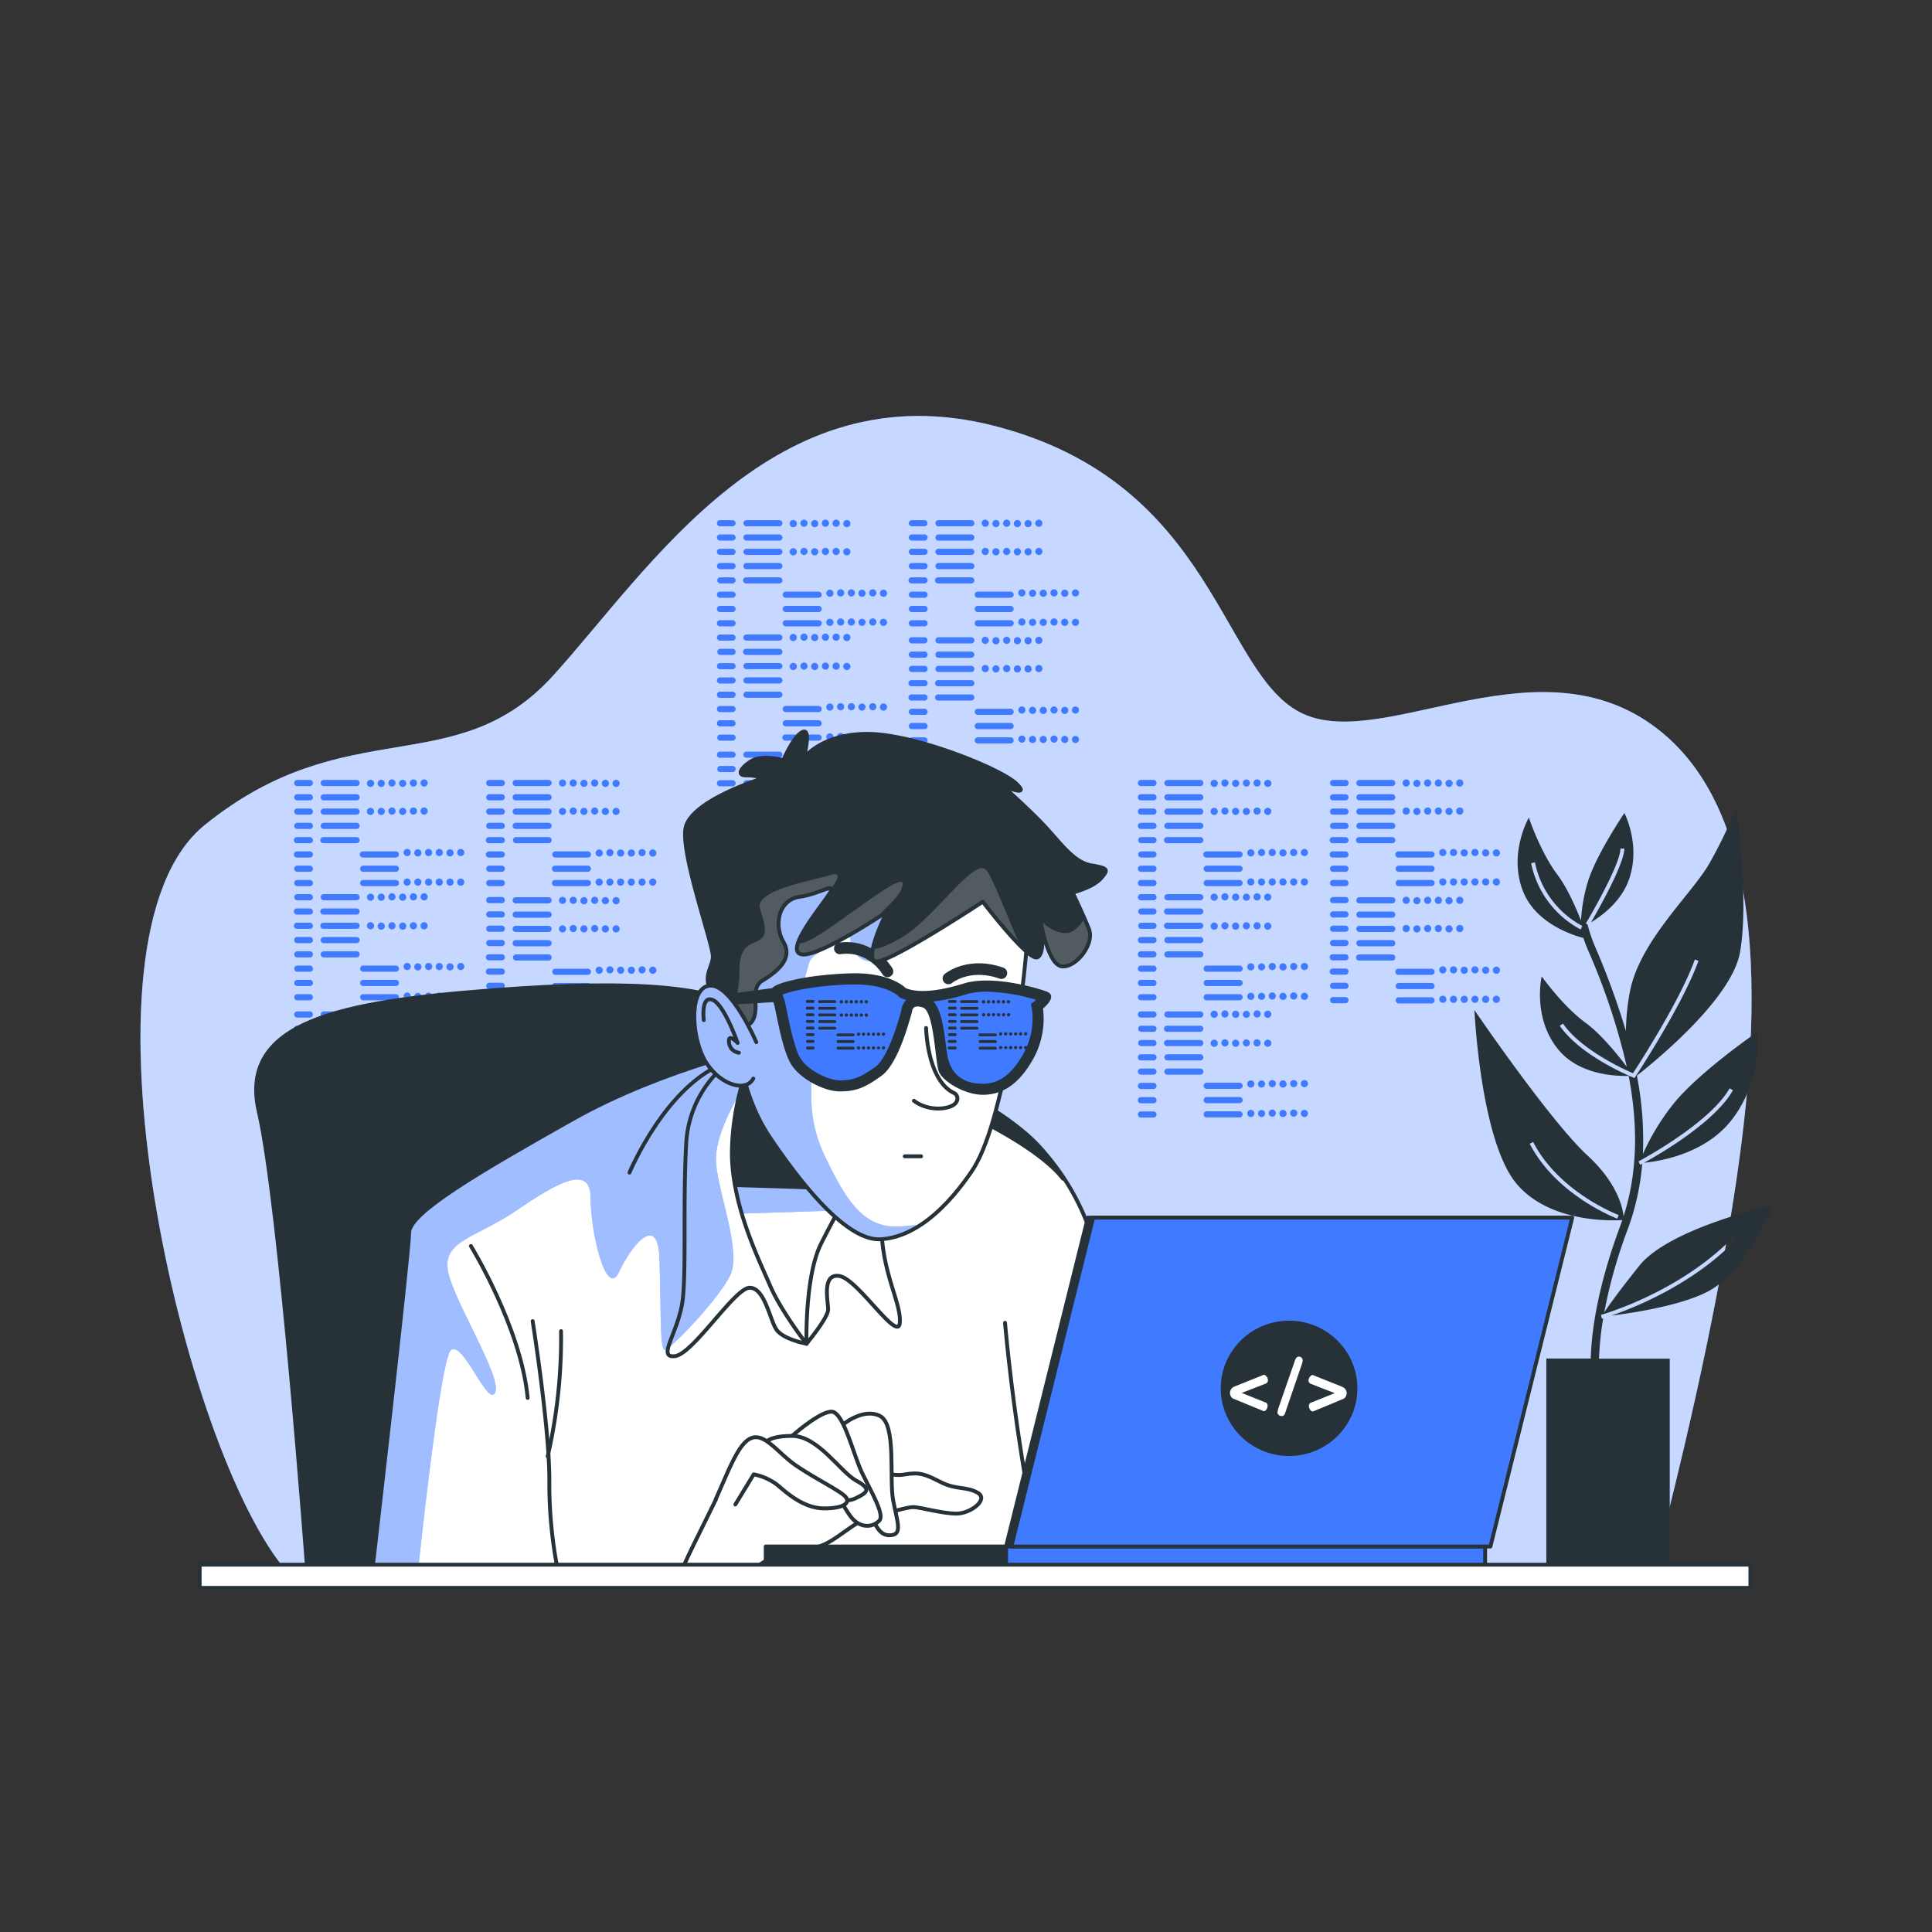 <svg xmlns="http://www.w3.org/2000/svg" xmlns:xlink="http://www.w3.org/1999/xlink" viewBox="0 0 500 500"><rect x="0" y="0" width="500" height="500" fill="#333333" stroke="none"/><defs><clipPath id="freepik--clip-path--inject-4"><path d="M200.49,270.2s-28.51,6.05-52.27,19.44S105.89,313.83,105.89,319s-9.51,87.26-9.51,87.26h216s-21.17-45.36-24.62-64.8-7.35-32-18.58-44.49S225.11,268.48,200.49,270.2Z" style="fill:#fff;stroke:#263238;stroke-linecap:round;stroke-linejoin:round"></path></clipPath><clipPath id="freepik--clip-path-2--inject-4"><path d="M191,273.23a28.46,28.46,0,0,0-13.4,22.46c-.86,15.55,0,31.54-.86,40.17s-6.91,15.56-2.16,15.12,15.55-17.71,19.44-17.71,5.18,8.21,6.91,10.8,7.8,3.68,7.8,3.68,5.59-6.7,5.59-8.86-1.73-9.51,3-8.64,15.11,17.28,15.55,12.09-4.76-13-4.76-25.48-6-27.22-14.68-36.29S199.84,272.56,191,273.23Z" style="fill:#fff;stroke:#263238;stroke-linecap:round;stroke-linejoin:round"></path></clipPath><clipPath id="freepik--clip-path-3--inject-4"><path d="M194.59,273.34a66.73,66.73,0,0,0-5.18,25c0,13.66,7.06,27.79,9.89,34.38s9.42,15.07,9.42,15.07-.48-17.42,3.76-25.9,8-14.6,8-14.6-5.18-5.18-12.72-16.95S194.59,273.34,194.59,273.34Z" style="fill:#fff;stroke:#263238;stroke-linecap:round;stroke-linejoin:round"></path></clipPath><clipPath id="freepik--clip-path-4--inject-4"><path d="M266.09,240.16s-1.31,19.35-3.4,26.15-5,27.73-11.25,36.88-14.38,17-23.54,17.53-21.44-15.7-28.51-26.16-7.84-20.92-10.2-31.12-2.87-22,.79-31.13,22-20.4,37.4-19.09,34.78,9.42,38.71,15.43A10.51,10.51,0,0,1,266.09,240.16Z" style="fill:#fff;stroke:#263238;stroke-linecap:round;stroke-linejoin:round"></path></clipPath><clipPath id="freepik--clip-path-5--inject-4"><path d="M195.73,202s-17,5.5-18.31,12.3,7.33,30.6,7.07,33.47-2.88,5.24,0,9.42,8.1,10.46,10.2,7.06-.79-8.37,2.61-10.46,8.11-5.49,5.49-9.94-1.3-11,4.19-11.77,10.2-4.44,7.32-.26-11.24,14.39-6.8,15.17,22-11,22-11-6,12-2.88,12.81,27.73-15.43,27.73-15.43,11.77,15.43,14.12,14.38.79-9.67.79-9.67,1.83,11.51,5.49,12,8.63-5.76,7.06-9.68S277.6,231,277.6,231s5.23-1.31,7.32-3.67,1.83-2.61-2.62-3.4-7.84-5.75-12-10.2-11-10.46-11-10.46,7.84,3.4,3.66-.52-26.42-12.82-38.45-12.82S208,196.22,208,196.22s2.09-7.85-.27-6.8-5,7.32-5,7.32-5.49-1.57-8.36.27-3.67,3.66-1.31,3.66a13.66,13.66,0,0,1,3.92.52Z" style="fill:#263238;stroke:#263238;stroke-linecap:round;stroke-linejoin:round"></path></clipPath><clipPath id="freepik--clip-path-6--inject-4"><path d="M195.73,269.71s-6.27-14.64-11.77-14.64-5.23,12.29-1.83,18.83,10.73,9.15,12.82,5.23" style="fill:#fff;stroke:#263238;stroke-linecap:round;stroke-linejoin:round"></path></clipPath></defs><g id="freepik--background-simple--inject-4"><path d="M427.77,406.92c2.93-11,12.51-47.91,19-85.31,7.76-44.64,14.55-106.14-16.49-131.92s-71.78,4.95-93.12-5-22.3-59.52-79.53-74.4S168.4,147,143.18,174.81,89.83,183.73,53,213.49c-36.46,29.44-5.54,162.69,21.42,193.43Z" style="fill:#407BFF"></path><path d="M427.77,406.92c2.93-11,12.51-47.91,19-85.31,7.76-44.64,14.55-106.14-16.49-131.92s-71.78,4.95-93.12-5-22.3-59.52-79.53-74.4S168.4,147,143.18,174.81,89.83,183.73,53,213.49c-36.46,29.44-5.54,162.69,21.42,193.43Z" style="fill:#fff;opacity:0.7"></path></g><g id="freepik--Codes--inject-4"><path d="M298.52,203.44h-3.24a.8.8,0,0,1,0-1.6h3.24a.8.8,0,0,1,0,1.6Zm.8,2.9a.8.8,0,0,0-.8-.8h-3.24a.8.8,0,0,0,0,1.6h3.24A.8.8,0,0,0,299.32,206.34Zm0,3.7a.8.8,0,0,0-.8-.8h-3.24a.8.8,0,0,0,0,1.6h3.24A.8.8,0,0,0,299.32,210Zm0,3.7a.8.8,0,0,0-.8-.8h-3.24a.8.8,0,0,0,0,1.6h3.24A.8.8,0,0,0,299.32,213.74Zm0,3.7a.8.8,0,0,0-.8-.8h-3.24a.8.8,0,0,0,0,1.59h3.24A.79.79,0,0,0,299.32,217.44Zm0,3.69a.79.79,0,0,0-.8-.79h-3.24a.8.8,0,0,0,0,1.59h3.24A.8.8,0,0,0,299.32,221.13Zm0,3.7a.8.8,0,0,0-.8-.8h-3.24a.8.8,0,0,0,0,1.6h3.24A.8.8,0,0,0,299.32,224.83Zm0,3.7a.8.8,0,0,0-.8-.8h-3.24a.8.8,0,0,0,0,1.6h3.24A.8.8,0,0,0,299.32,228.53Zm12.1-25.89a.79.79,0,0,0-.79-.8h-8.5a.8.8,0,0,0,0,1.6h8.5A.79.79,0,0,0,311.42,202.64Zm0,3.7a.79.79,0,0,0-.79-.8h-8.5a.8.8,0,1,0,0,1.6h8.5A.79.79,0,0,0,311.42,206.34Zm0,3.7a.79.79,0,0,0-.79-.8h-8.5a.8.8,0,0,0,0,1.6h8.5A.79.79,0,0,0,311.42,210Zm0,3.7a.79.79,0,0,0-.79-.8h-8.5a.8.8,0,0,0,0,1.6h8.5A.79.79,0,0,0,311.42,213.74Zm0,3.7a.79.79,0,0,0-.79-.8h-8.5a.8.8,0,1,0,0,1.59h8.5A.79.79,0,0,0,311.42,217.44Zm10.18,3.69a.79.79,0,0,0-.8-.79h-8.5a.8.8,0,1,0,0,1.59h8.5A.8.8,0,0,0,321.6,221.13Zm0,3.7a.8.8,0,0,0-.8-.8h-8.5a.8.8,0,0,0,0,1.6h8.5A.8.8,0,0,0,321.6,224.83Zm0,3.7a.8.8,0,0,0-.8-.8h-8.5a.8.8,0,1,0,0,1.6h8.5A.8.8,0,0,0,321.6,228.53Zm-6.44-25.89a.93.93,0,0,0-1.85,0,.93.93,0,1,0,1.85,0Zm2.78,0a.93.93,0,1,0-.93.93A.93.93,0,0,0,317.94,202.64Zm2.77,0a.93.93,0,0,0-1.85,0,.93.93,0,1,0,1.85,0Zm2.77,0a.92.92,0,1,0-.92.93A.92.92,0,0,0,323.48,202.64Zm2.78,0a.93.93,0,1,0-.93.93A.93.93,0,0,0,326.26,202.64Zm2.77,0a.93.93,0,0,0-1.85,0,.93.93,0,1,0,1.85,0ZM315.16,210a.93.93,0,1,0-.92.92A.93.93,0,0,0,315.16,210Zm2.78,0a.93.93,0,1,0-1.85,0,.93.93,0,0,0,1.85,0Zm2.77,0a.93.93,0,1,0-.92.92A.93.93,0,0,0,320.71,210Zm2.77,0a.92.92,0,1,0-.92.92A.93.93,0,0,0,323.48,210Zm2.78,0a.93.93,0,1,0-1.85,0,.93.93,0,0,0,1.85,0Zm2.77,0a.93.93,0,1,0-.92.92A.93.93,0,0,0,329,210Zm-4.39,10.63a.93.93,0,0,0-1.85,0,.93.93,0,1,0,1.85,0Zm2.77,0a.92.92,0,1,0-.92.93A.92.92,0,0,0,327.41,220.67Zm2.78,0a.93.93,0,1,0-.93.93A.93.93,0,0,0,330.19,220.67Zm2.77,0a.93.93,0,0,0-1.85,0,.93.93,0,1,0,1.85,0Zm2.78,0a.93.93,0,1,0-.93.93A.93.93,0,0,0,335.74,220.67Zm2.77,0a.93.93,0,1,0-.93.93A.92.92,0,0,0,338.51,220.67Zm-13.87,7.63a.93.93,0,1,0-.92.92A.92.92,0,0,0,324.64,228.3Zm2.77,0a.92.92,0,1,0-.92.92A.92.92,0,0,0,327.41,228.3Zm2.78,0a.93.93,0,1,0-.93.92A.93.93,0,0,0,330.19,228.3Zm2.77,0a.93.93,0,1,0-.92.92A.92.92,0,0,0,333,228.3Zm2.78,0a.93.93,0,1,0-.93.92A.93.93,0,0,0,335.74,228.3Zm2.77,0a.93.93,0,1,0-.93.92A.92.92,0,0,0,338.51,228.3Z" style="fill:#407BFF"></path><path d="M298.52,233h-3.24a.8.8,0,0,1,0-1.6h3.24a.8.8,0,1,1,0,1.6Zm.8,2.9a.8.8,0,0,0-.8-.8h-3.24a.8.8,0,0,0,0,1.59h3.24A.79.79,0,0,0,299.32,235.94Zm0,3.69a.79.79,0,0,0-.8-.79h-3.24a.8.8,0,0,0,0,1.59h3.24A.8.8,0,0,0,299.32,239.63Zm0,3.7a.8.8,0,0,0-.8-.8h-3.24a.8.8,0,0,0,0,1.6h3.24A.8.8,0,0,0,299.32,243.33Zm0,3.7a.8.8,0,0,0-.8-.8h-3.24a.8.8,0,0,0,0,1.6h3.24A.8.8,0,0,0,299.32,247Zm0,3.7a.8.8,0,0,0-.8-.8h-3.24a.8.8,0,0,0,0,1.6h3.24A.8.8,0,0,0,299.32,250.73Zm0,3.7a.8.8,0,0,0-.8-.8h-3.24a.8.8,0,0,0,0,1.6h3.24A.8.8,0,0,0,299.32,254.43Zm0,3.7a.8.8,0,0,0-.8-.8h-3.24a.79.79,0,0,0-.79.8.79.79,0,0,0,.79.79h3.24A.79.79,0,0,0,299.32,258.13Zm12.1-25.89a.79.79,0,0,0-.79-.8h-8.5a.8.8,0,0,0,0,1.6h8.5A.79.79,0,0,0,311.42,232.24Zm0,3.7a.79.79,0,0,0-.79-.8h-8.5a.8.8,0,1,0,0,1.59h8.5A.79.79,0,0,0,311.42,235.94Zm0,3.69a.79.79,0,0,0-.79-.79h-8.5a.8.8,0,1,0,0,1.59h8.5A.79.79,0,0,0,311.42,239.63Zm0,3.7a.79.79,0,0,0-.79-.8h-8.5a.8.8,0,0,0,0,1.6h8.5A.79.79,0,0,0,311.42,243.33Zm0,3.7a.79.79,0,0,0-.79-.8h-8.5a.8.8,0,0,0,0,1.6h8.5A.79.79,0,0,0,311.42,247Zm10.18,3.7a.8.8,0,0,0-.8-.8h-8.5a.8.8,0,1,0,0,1.6h8.5A.8.8,0,0,0,321.6,250.73Zm0,3.7a.8.8,0,0,0-.8-.8h-8.5a.8.8,0,0,0,0,1.6h8.5A.8.8,0,0,0,321.6,254.43Zm0,3.7a.8.8,0,0,0-.8-.8h-8.5a.8.8,0,0,0-.8.8.79.79,0,0,0,.8.79h8.5A.79.79,0,0,0,321.6,258.13Zm-6.44-25.89a.93.93,0,1,0-.92.92A.93.93,0,0,0,315.16,232.24Zm2.78,0a.93.93,0,1,0-1.85,0,.93.93,0,0,0,1.85,0Zm2.77,0a.93.93,0,1,0-.92.92A.93.93,0,0,0,320.71,232.24Zm2.77,0a.92.92,0,1,0-.92.92A.93.93,0,0,0,323.48,232.24Zm2.78,0a.93.93,0,1,0-1.85,0,.93.93,0,0,0,1.85,0Zm2.77,0a.93.93,0,1,0-.92.92A.93.93,0,0,0,329,232.24Zm-13.87,7.39a.93.93,0,0,0-1.85,0,.93.93,0,1,0,1.85,0Zm2.78,0a.93.93,0,1,0-.93.93A.93.93,0,0,0,317.94,239.63Zm2.77,0a.93.93,0,0,0-1.85,0,.93.93,0,1,0,1.85,0Zm2.77,0a.92.92,0,1,0-.92.93A.92.92,0,0,0,323.48,239.63Zm2.78,0a.93.93,0,1,0-.93.93A.93.93,0,0,0,326.26,239.63Zm2.77,0a.93.93,0,0,0-1.85,0,.93.93,0,1,0,1.85,0Zm-4.39,10.64a.93.93,0,1,0-.92.92A.93.93,0,0,0,324.64,250.27Zm2.77,0a.92.92,0,1,0-.92.92A.93.93,0,0,0,327.41,250.27Zm2.78,0a.93.93,0,1,0-1.85,0,.93.93,0,0,0,1.85,0Zm2.77,0a.93.93,0,1,0-.92.92A.93.93,0,0,0,333,250.27Zm2.78,0a.93.93,0,1,0-1.85,0,.93.93,0,0,0,1.85,0Zm2.77,0a.93.93,0,1,0-1.85,0,.93.93,0,0,0,1.85,0Zm-13.87,7.63a.93.93,0,1,0-.92.92A.92.92,0,0,0,324.64,257.9Zm2.77,0a.92.92,0,1,0-.92.92A.92.92,0,0,0,327.41,257.9Zm2.78,0a.93.93,0,1,0-1.85,0,.93.93,0,0,0,1.85,0Zm2.77,0a.93.93,0,1,0-.92.92A.92.92,0,0,0,333,257.9Zm2.78,0a.93.93,0,1,0-1.85,0,.93.93,0,0,0,1.85,0Zm2.77,0a.93.93,0,1,0-.93.92A.92.92,0,0,0,338.51,257.9Z" style="fill:#407BFF"></path><path d="M298.52,263.35h-3.24a.8.8,0,0,1,0-1.6h3.24a.8.8,0,0,1,0,1.6Zm.8,2.9a.8.8,0,0,0-.8-.8h-3.24a.8.8,0,0,0,0,1.59h3.24A.79.79,0,0,0,299.32,266.25Zm0,3.69a.79.79,0,0,0-.8-.79h-3.24a.8.8,0,0,0,0,1.59h3.24A.8.8,0,0,0,299.32,269.94Zm0,3.7a.8.8,0,0,0-.8-.8h-3.24a.8.8,0,0,0,0,1.6h3.24A.8.8,0,0,0,299.32,273.64Zm0,3.7a.8.8,0,0,0-.8-.8h-3.24a.8.8,0,0,0,0,1.6h3.24A.8.8,0,0,0,299.32,277.34Zm0,3.7a.8.8,0,0,0-.8-.8h-3.24a.8.8,0,0,0,0,1.6h3.24A.8.8,0,0,0,299.32,281Zm0,3.7a.8.8,0,0,0-.8-.8h-3.24a.8.8,0,0,0,0,1.6h3.24A.8.8,0,0,0,299.32,284.74Zm0,3.7a.8.8,0,0,0-.8-.8h-3.24a.79.79,0,0,0-.79.8.79.79,0,0,0,.79.79h3.24A.79.79,0,0,0,299.32,288.44Zm12.1-25.89a.79.79,0,0,0-.79-.8h-8.5a.8.8,0,0,0,0,1.6h8.5A.79.79,0,0,0,311.42,262.55Zm0,3.7a.79.79,0,0,0-.79-.8h-8.5a.8.8,0,1,0,0,1.59h8.5A.79.79,0,0,0,311.42,266.25Zm0,3.69a.79.79,0,0,0-.79-.79h-8.5a.8.8,0,1,0,0,1.59h8.5A.79.79,0,0,0,311.42,269.94Zm0,3.7a.79.79,0,0,0-.79-.8h-8.5a.8.8,0,0,0,0,1.6h8.5A.79.79,0,0,0,311.42,273.64Zm0,3.7a.79.79,0,0,0-.79-.8h-8.5a.8.8,0,0,0,0,1.6h8.5A.79.79,0,0,0,311.42,277.34ZM321.6,281a.8.8,0,0,0-.8-.8h-8.5a.8.8,0,1,0,0,1.6h8.5A.8.8,0,0,0,321.6,281Zm0,3.7a.8.8,0,0,0-.8-.8h-8.5a.8.8,0,1,0,0,1.6h8.5A.8.8,0,0,0,321.6,284.74Zm0,3.7a.8.8,0,0,0-.8-.8h-8.5a.8.8,0,0,0-.8.8.79.79,0,0,0,.8.79h8.5A.79.79,0,0,0,321.6,288.44Zm-6.44-25.89a.93.93,0,1,0-.92.92A.93.93,0,0,0,315.16,262.55Zm2.78,0a.93.93,0,1,0-1.85,0,.93.93,0,0,0,1.85,0Zm2.77,0a.93.93,0,1,0-.92.92A.93.93,0,0,0,320.71,262.55Zm2.77,0a.92.92,0,1,0-.92.92A.93.93,0,0,0,323.48,262.55Zm2.78,0a.93.93,0,1,0-1.85,0,.93.93,0,0,0,1.85,0Zm2.77,0a.93.93,0,1,0-.92.92A.93.93,0,0,0,329,262.55Zm-13.87,7.39a.93.93,0,0,0-1.85,0,.93.93,0,1,0,1.85,0Zm2.78,0a.93.93,0,1,0-.93.93A.93.93,0,0,0,317.94,269.94Zm2.77,0a.93.93,0,0,0-1.85,0,.93.93,0,1,0,1.85,0Zm2.77,0a.92.92,0,1,0-.92.93A.92.92,0,0,0,323.48,269.94Zm2.78,0a.93.93,0,1,0-.93.93A.93.93,0,0,0,326.26,269.94Zm2.77,0a.93.93,0,0,0-1.85,0,.93.93,0,1,0,1.85,0Zm-4.39,10.64a.93.93,0,1,0-.92.92A.93.93,0,0,0,324.64,280.58Zm2.77,0a.92.92,0,1,0-.92.92A.93.93,0,0,0,327.41,280.58Zm2.78,0a.93.93,0,1,0-1.85,0,.93.93,0,0,0,1.85,0Zm2.77,0a.93.93,0,1,0-.92.92A.93.93,0,0,0,333,280.58Zm2.78,0a.93.93,0,1,0-1.85,0,.93.93,0,0,0,1.85,0Zm2.77,0a.93.93,0,1,0-1.85,0,.93.93,0,0,0,1.85,0Zm-13.87,7.63a.93.93,0,1,0-.92.92A.92.92,0,0,0,324.64,288.21Zm2.77,0a.92.92,0,1,0-.92.92A.92.92,0,0,0,327.41,288.21Zm2.78,0a.93.93,0,1,0-1.85,0,.93.93,0,0,0,1.85,0Zm2.77,0a.93.93,0,1,0-.92.92A.92.92,0,0,0,333,288.21Zm2.78,0a.93.93,0,1,0-1.85,0,.93.93,0,0,0,1.85,0Zm2.77,0a.93.93,0,1,0-.93.92A.92.92,0,0,0,338.51,288.21Z" style="fill:#407BFF"></path><path d="M348.2,203.44H345a.8.8,0,0,1,0-1.6h3.23a.8.8,0,1,1,0,1.6Zm.8,2.9a.8.8,0,0,0-.8-.8H345a.8.8,0,0,0,0,1.6h3.23A.8.8,0,0,0,349,206.34Zm0,3.7a.8.8,0,0,0-.8-.8H345a.8.8,0,0,0,0,1.6h3.23A.8.8,0,0,0,349,210Zm0,3.7a.8.8,0,0,0-.8-.8H345a.8.8,0,0,0,0,1.6h3.23A.8.8,0,0,0,349,213.74Zm0,3.7a.79.79,0,0,0-.8-.8H345a.8.8,0,1,0,0,1.59h3.23A.79.79,0,0,0,349,217.44Zm0,3.69a.79.79,0,0,0-.8-.79H345a.8.8,0,1,0,0,1.59h3.23A.79.79,0,0,0,349,221.13Zm0,3.7a.8.8,0,0,0-.8-.8H345a.8.8,0,0,0,0,1.6h3.23A.8.8,0,0,0,349,224.83Zm0,3.7a.8.8,0,0,0-.8-.8H345a.8.8,0,0,0,0,1.6h3.23A.8.8,0,0,0,349,228.53Zm12.11-25.89a.8.8,0,0,0-.8-.8h-8.49a.8.8,0,0,0,0,1.6h8.49A.8.8,0,0,0,361.11,202.64Zm0,3.7a.8.8,0,0,0-.8-.8h-8.49a.8.8,0,0,0,0,1.6h8.49A.8.8,0,0,0,361.11,206.34Zm0,3.7a.8.8,0,0,0-.8-.8h-8.49a.8.8,0,0,0,0,1.6h8.49A.8.8,0,0,0,361.11,210Zm0,3.7a.8.8,0,0,0-.8-.8h-8.49a.8.8,0,0,0,0,1.6h8.49A.8.8,0,0,0,361.11,213.74Zm0,3.7a.8.8,0,0,0-.8-.8h-8.49a.8.8,0,1,0,0,1.59h8.49A.79.79,0,0,0,361.11,217.44Zm10.17,3.69a.79.79,0,0,0-.8-.79H362a.8.8,0,1,0,0,1.59h8.49A.8.8,0,0,0,371.28,221.13Zm0,3.7a.8.8,0,0,0-.8-.8H362a.8.8,0,0,0,0,1.6h8.49A.8.8,0,0,0,371.28,224.83Zm0,3.7a.8.8,0,0,0-.8-.8H362a.8.8,0,0,0,0,1.6h8.49A.8.8,0,0,0,371.28,228.53Zm-6.43-25.89a.93.93,0,1,0-.93.93A.93.93,0,0,0,364.85,202.64Zm2.77,0a.93.93,0,0,0-1.85,0,.93.93,0,1,0,1.85,0Zm2.78,0a.93.93,0,1,0-.93.93A.93.93,0,0,0,370.4,202.64Zm2.77,0a.93.93,0,1,0-.93.93A.92.92,0,0,0,373.17,202.64Zm2.77,0a.93.93,0,0,0-1.85,0,.93.93,0,1,0,1.85,0Zm2.78,0a.93.93,0,1,0-.93.93A.93.93,0,0,0,378.72,202.64ZM364.85,210a.93.93,0,1,0-1.85,0,.93.93,0,0,0,1.85,0Zm2.77,0a.93.93,0,1,0-.92.92A.93.93,0,0,0,367.62,210Zm2.78,0a.93.93,0,1,0-1.85,0,.93.93,0,0,0,1.85,0Zm2.77,0a.93.93,0,1,0-1.85,0,.93.93,0,0,0,1.85,0Zm2.77,0a.93.93,0,1,0-.92.92A.93.93,0,0,0,375.94,210Zm2.78,0a.93.93,0,1,0-1.85,0,.93.93,0,0,0,1.85,0Zm-4.39,10.63a.93.93,0,1,0-.93.93A.93.93,0,0,0,374.33,220.67Zm2.77,0a.93.93,0,1,0-.93.93A.93.93,0,0,0,377.1,220.67Zm2.77,0a.93.93,0,0,0-1.85,0,.93.93,0,1,0,1.85,0Zm2.78,0a.93.93,0,1,0-.93.93A.93.93,0,0,0,382.65,220.67Zm2.77,0a.93.93,0,0,0-1.85,0,.93.93,0,1,0,1.85,0Zm2.77,0a.93.93,0,0,0-1.85,0,.93.93,0,1,0,1.85,0Zm-13.86,7.63a.93.93,0,1,0-.93.92A.93.93,0,0,0,374.33,228.3Zm2.77,0a.93.93,0,1,0-.93.92A.93.93,0,0,0,377.1,228.3Zm2.77,0a.93.93,0,1,0-.92.92A.92.92,0,0,0,379.87,228.3Zm2.78,0a.93.93,0,1,0-.93.92A.93.93,0,0,0,382.65,228.3Zm2.77,0a.93.93,0,1,0-.92.92A.92.92,0,0,0,385.42,228.3Zm2.77,0a.93.93,0,1,0-.92.92A.92.92,0,0,0,388.19,228.3Z" style="fill:#407BFF"></path><path d="M348.2,233.75H345a.8.8,0,0,1,0-1.6h3.23a.8.8,0,1,1,0,1.6Zm.8,2.9a.8.8,0,0,0-.8-.8H345a.8.8,0,0,0,0,1.6h3.23A.8.8,0,0,0,349,236.65Zm0,3.7a.8.8,0,0,0-.8-.8H345a.8.8,0,0,0,0,1.6h3.23A.8.8,0,0,0,349,240.35Zm0,3.7a.8.8,0,0,0-.8-.8H345a.8.8,0,0,0,0,1.6h3.23A.8.8,0,0,0,349,244.05Zm0,3.7a.79.79,0,0,0-.8-.8H345a.8.8,0,1,0,0,1.59h3.23A.79.79,0,0,0,349,247.75Zm0,3.69a.79.79,0,0,0-.8-.79H345a.8.8,0,1,0,0,1.59h3.23A.79.79,0,0,0,349,251.44Zm0,3.7a.8.8,0,0,0-.8-.8H345a.8.8,0,0,0,0,1.6h3.23A.8.8,0,0,0,349,255.14Zm0,3.7a.8.8,0,0,0-.8-.8H345a.8.8,0,0,0,0,1.6h3.23A.8.8,0,0,0,349,258.84ZM361.11,233a.8.8,0,0,0-.8-.8h-8.49a.8.8,0,0,0,0,1.6h8.49A.8.8,0,0,0,361.11,233Zm0,3.7a.8.8,0,0,0-.8-.8h-8.49a.8.8,0,0,0,0,1.6h8.49A.8.8,0,0,0,361.11,236.65Zm0,3.7a.8.8,0,0,0-.8-.8h-8.49a.8.8,0,0,0,0,1.6h8.49A.8.8,0,0,0,361.11,240.35Zm0,3.7a.8.8,0,0,0-.8-.8h-8.49a.8.8,0,0,0,0,1.6h8.49A.8.8,0,0,0,361.11,244.05Zm0,3.7a.8.8,0,0,0-.8-.8h-8.49a.8.8,0,1,0,0,1.59h8.49A.79.79,0,0,0,361.11,247.75Zm10.17,3.69a.79.79,0,0,0-.8-.79H362a.8.8,0,1,0,0,1.59h8.49A.8.8,0,0,0,371.28,251.44Zm0,3.7a.8.8,0,0,0-.8-.8H362a.8.8,0,0,0,0,1.6h8.49A.8.8,0,0,0,371.28,255.14Zm0,3.7a.8.8,0,0,0-.8-.8H362a.8.8,0,0,0,0,1.6h8.49A.8.8,0,0,0,371.28,258.84ZM364.85,233a.93.93,0,1,0-.93.93A.93.93,0,0,0,364.85,233Zm2.77,0a.93.93,0,0,0-1.85,0,.93.93,0,1,0,1.85,0Zm2.78,0a.93.93,0,1,0-.93.93A.93.93,0,0,0,370.4,233Zm2.77,0a.93.93,0,1,0-.93.93A.92.92,0,0,0,373.17,233Zm2.77,0a.93.93,0,0,0-1.85,0,.93.93,0,1,0,1.85,0Zm2.78,0a.93.93,0,1,0-.93.93A.93.93,0,0,0,378.72,233Zm-13.87,7.4a.93.93,0,1,0-1.85,0,.93.93,0,0,0,1.85,0Zm2.77,0a.93.93,0,1,0-.92.92A.93.93,0,0,0,367.62,240.35Zm2.78,0a.93.93,0,1,0-1.85,0,.93.93,0,0,0,1.85,0Zm2.77,0a.93.93,0,1,0-1.85,0,.93.93,0,0,0,1.85,0Zm2.77,0a.93.93,0,1,0-.92.92A.93.93,0,0,0,375.94,240.35Zm2.78,0a.93.93,0,1,0-1.85,0,.93.93,0,0,0,1.85,0ZM374.33,251a.93.93,0,1,0-.93.93A.93.93,0,0,0,374.33,251Zm2.77,0a.93.93,0,1,0-.93.93A.93.93,0,0,0,377.1,251Zm2.77,0a.93.93,0,0,0-1.85,0,.93.93,0,1,0,1.85,0Zm2.78,0a.93.93,0,1,0-.93.93A.93.93,0,0,0,382.65,251Zm2.77,0a.93.93,0,0,0-1.85,0,.93.93,0,1,0,1.85,0Zm2.77,0a.93.93,0,0,0-1.85,0,.93.93,0,1,0,1.85,0Zm-13.86,7.63a.93.93,0,1,0-.93.92A.93.93,0,0,0,374.33,258.61Zm2.77,0a.93.93,0,1,0-.93.92A.93.93,0,0,0,377.1,258.61Zm2.77,0a.93.93,0,1,0-.92.92A.92.92,0,0,0,379.87,258.61Zm2.78,0a.93.93,0,1,0-.93.92A.93.93,0,0,0,382.65,258.61Zm2.77,0a.93.93,0,1,0-.92.92A.92.92,0,0,0,385.42,258.61Zm2.77,0a.93.93,0,1,0-.92.92A.92.92,0,0,0,388.19,258.61Z" style="fill:#407BFF"></path><path d="M189.58,136.21h-3.24a.8.8,0,0,1,0-1.6h3.24a.8.8,0,0,1,0,1.6Zm.8,2.9a.8.8,0,0,0-.8-.8h-3.24a.8.8,0,0,0,0,1.6h3.24A.8.8,0,0,0,190.38,139.11Zm0,3.7a.8.8,0,0,0-.8-.8h-3.24a.8.8,0,0,0,0,1.6h3.24A.8.8,0,0,0,190.38,142.81Zm0,3.7a.8.8,0,0,0-.8-.8h-3.24a.79.79,0,0,0-.79.8.79.79,0,0,0,.79.79h3.24A.79.79,0,0,0,190.38,146.51Zm0,3.69a.79.79,0,0,0-.8-.79h-3.24a.8.8,0,0,0,0,1.59h3.24A.8.8,0,0,0,190.38,150.2Zm0,3.7a.79.79,0,0,0-.8-.79h-3.24a.79.79,0,0,0-.79.79.79.79,0,0,0,.79.8h3.24A.8.8,0,0,0,190.38,153.9Zm0,3.7a.8.8,0,0,0-.8-.8h-3.24a.8.8,0,0,0,0,1.6h3.24A.8.8,0,0,0,190.38,157.6Zm0,3.7a.8.8,0,0,0-.8-.8h-3.24a.8.8,0,0,0,0,1.6h3.24A.8.8,0,0,0,190.38,161.3Zm12.11-25.89a.8.8,0,0,0-.8-.8h-8.5a.8.8,0,0,0,0,1.6h8.5A.8.8,0,0,0,202.49,135.41Zm0,3.7a.8.8,0,0,0-.8-.8h-8.5a.8.8,0,1,0,0,1.6h8.5A.8.8,0,0,0,202.49,139.11Zm0,3.7a.8.8,0,0,0-.8-.8h-8.5a.8.8,0,0,0,0,1.6h8.5A.8.8,0,0,0,202.49,142.81Zm0,3.7a.8.8,0,0,0-.8-.8h-8.5a.8.8,0,0,0-.8.8.79.79,0,0,0,.8.79h8.5A.79.79,0,0,0,202.49,146.51Zm0,3.69a.79.79,0,0,0-.8-.79h-8.5a.8.8,0,1,0,0,1.59h8.5A.8.8,0,0,0,202.49,150.2Zm10.17,3.7a.79.79,0,0,0-.8-.79h-8.5a.79.79,0,0,0-.8.79.8.8,0,0,0,.8.8h8.5A.8.8,0,0,0,212.66,153.9Zm0,3.7a.8.8,0,0,0-.8-.8h-8.5a.8.8,0,0,0,0,1.6h8.5A.8.8,0,0,0,212.66,157.6Zm0,3.7a.8.8,0,0,0-.8-.8h-8.5a.8.8,0,1,0,0,1.6h8.5A.8.8,0,0,0,212.66,161.3Zm-6.44-25.89a.93.93,0,0,0-1.85,0,.93.93,0,1,0,1.85,0Zm2.78,0a.93.93,0,1,0-.93.93A.93.93,0,0,0,209,135.41Zm2.77,0a.93.93,0,0,0-1.85,0,.93.93,0,1,0,1.85,0Zm2.78,0a.93.93,0,1,0-.93.93A.93.93,0,0,0,214.55,135.41Zm2.77,0a.93.93,0,1,0-.93.93A.92.92,0,0,0,217.32,135.41Zm2.77,0a.93.93,0,0,0-1.85,0,.93.93,0,1,0,1.85,0Zm-13.87,7.4a.93.93,0,1,0-.92.92A.93.93,0,0,0,206.22,142.81Zm2.78,0a.93.93,0,1,0-1.85,0,.93.93,0,0,0,1.85,0Zm2.77,0a.93.93,0,1,0-.92.92A.93.93,0,0,0,211.77,142.81Zm2.78,0a.93.93,0,1,0-1.85,0,.93.93,0,0,0,1.85,0Zm2.77,0a.93.93,0,1,0-1.85,0,.93.93,0,0,0,1.85,0Zm2.77,0a.93.93,0,1,0-.92.92A.93.93,0,0,0,220.09,142.81Zm-4.39,10.63a.93.93,0,0,0-1.85,0,.93.93,0,1,0,1.85,0Zm2.78,0a.93.93,0,1,0-.93.93A.93.93,0,0,0,218.48,153.44Zm2.77,0a.93.93,0,1,0-.93.93A.93.93,0,0,0,221.25,153.44Zm2.77,0a.93.93,0,0,0-1.85,0,.93.93,0,1,0,1.85,0Zm2.78,0a.93.93,0,1,0-.93.93A.93.93,0,0,0,226.8,153.44Zm2.77,0a.93.93,0,0,0-1.85,0,.93.93,0,1,0,1.85,0Zm-13.87,7.63a.93.93,0,1,0-.92.92A.93.93,0,0,0,215.7,161.07Zm2.78,0a.93.93,0,1,0-1.85,0,.93.93,0,0,0,1.85,0Zm2.77,0a.93.93,0,1,0-1.85,0,.93.93,0,0,0,1.85,0Zm2.77,0a.93.93,0,1,0-.92.92A.93.93,0,0,0,224,161.07Zm2.78,0a.93.93,0,1,0-1.85,0,.93.93,0,0,0,1.85,0Zm2.77,0a.93.93,0,1,0-.92.92A.93.93,0,0,0,229.57,161.07Z" style="fill:#407BFF"></path><path d="M189.58,165.8h-3.24a.79.79,0,0,1-.79-.79.79.79,0,0,1,.79-.8h3.24a.8.8,0,0,1,.8.8A.79.79,0,0,1,189.58,165.8Zm.8,2.9a.79.79,0,0,0-.8-.79h-3.24a.8.8,0,0,0,0,1.59h3.24A.8.8,0,0,0,190.38,168.7Zm0,3.7a.79.79,0,0,0-.8-.79h-3.24a.79.79,0,0,0-.79.79.79.79,0,0,0,.79.8h3.24A.8.8,0,0,0,190.38,172.4Zm0,3.7a.8.8,0,0,0-.8-.8h-3.24a.8.8,0,0,0,0,1.6h3.24A.8.8,0,0,0,190.38,176.1Zm0,3.7a.8.8,0,0,0-.8-.8h-3.24a.8.8,0,0,0,0,1.6h3.24A.8.8,0,0,0,190.38,179.8Zm0,3.7a.8.8,0,0,0-.8-.8h-3.24a.8.8,0,0,0,0,1.6h3.24A.8.8,0,0,0,190.38,183.5Zm0,3.7a.8.8,0,0,0-.8-.8h-3.24a.8.8,0,0,0,0,1.6h3.24A.8.8,0,0,0,190.38,187.2Zm0,3.7a.8.8,0,0,0-.8-.8h-3.24a.8.8,0,0,0,0,1.59h3.24A.79.79,0,0,0,190.38,190.9ZM202.49,165a.8.8,0,0,0-.8-.8h-8.5a.8.8,0,0,0-.8.8.79.79,0,0,0,.8.79h8.5A.79.79,0,0,0,202.49,165Zm0,3.69a.79.79,0,0,0-.8-.79h-8.5a.8.8,0,1,0,0,1.59h8.5A.8.8,0,0,0,202.49,168.7Zm0,3.7a.79.79,0,0,0-.8-.79h-8.5a.79.79,0,0,0-.8.79.8.8,0,0,0,.8.8h8.5A.8.8,0,0,0,202.49,172.4Zm0,3.7a.8.8,0,0,0-.8-.8h-8.5a.8.8,0,1,0,0,1.6h8.5A.8.8,0,0,0,202.49,176.1Zm0,3.7a.8.8,0,0,0-.8-.8h-8.5a.8.8,0,1,0,0,1.6h8.5A.8.8,0,0,0,202.49,179.8Zm10.17,3.7a.8.8,0,0,0-.8-.8h-8.5a.8.8,0,0,0,0,1.6h8.5A.8.8,0,0,0,212.66,183.5Zm0,3.7a.8.8,0,0,0-.8-.8h-8.5a.8.8,0,1,0,0,1.6h8.5A.8.8,0,0,0,212.66,187.2Zm0,3.7a.8.8,0,0,0-.8-.8h-8.5a.8.8,0,1,0,0,1.59h8.5A.79.79,0,0,0,212.66,190.9ZM206.22,165a.93.93,0,1,0-.92.92A.93.93,0,0,0,206.22,165Zm2.78,0a.93.93,0,1,0-1.85,0,.93.93,0,0,0,1.85,0Zm2.77,0a.93.93,0,1,0-.92.92A.93.93,0,0,0,211.77,165Zm2.78,0a.93.93,0,1,0-1.85,0,.93.93,0,0,0,1.85,0Zm2.77,0a.93.93,0,1,0-1.85,0,.93.93,0,0,0,1.85,0Zm2.77,0a.93.93,0,1,0-.92.92A.93.93,0,0,0,220.09,165Zm-13.87,7.39a.93.93,0,0,0-1.85,0,.93.93,0,1,0,1.85,0Zm2.78,0a.93.93,0,1,0-.93.93A.93.93,0,0,0,209,172.4Zm2.77,0a.93.93,0,0,0-1.85,0,.93.93,0,1,0,1.85,0Zm2.78,0a.93.93,0,1,0-.93.93A.93.93,0,0,0,214.55,172.4Zm2.77,0a.93.93,0,1,0-.93.93A.92.92,0,0,0,217.32,172.4Zm2.77,0a.93.93,0,0,0-1.85,0,.93.93,0,1,0,1.85,0ZM215.7,183a.93.93,0,1,0-.92.92A.93.93,0,0,0,215.7,183Zm2.78,0a.93.93,0,1,0-1.85,0,.93.93,0,0,0,1.85,0Zm2.77,0a.93.93,0,1,0-1.85,0,.93.93,0,0,0,1.85,0Zm2.77,0a.93.93,0,1,0-.92.92A.93.93,0,0,0,224,183Zm2.78,0a.93.93,0,1,0-1.85,0,.93.93,0,0,0,1.85,0Zm2.77,0a.93.93,0,1,0-.92.92A.93.93,0,0,0,229.57,183Zm-13.87,7.62a.93.93,0,0,0-1.85,0,.93.93,0,1,0,1.85,0Zm2.78,0a.93.93,0,1,0-.93.93A.93.93,0,0,0,218.48,190.66Zm2.77,0a.93.93,0,1,0-.93.93A.93.93,0,0,0,221.25,190.66Zm2.77,0a.93.93,0,0,0-1.85,0,.93.93,0,1,0,1.85,0Zm2.78,0a.93.93,0,1,0-.93.93A.93.93,0,0,0,226.8,190.66Zm2.77,0a.93.93,0,0,0-1.85,0,.93.93,0,1,0,1.85,0Z" style="fill:#407BFF"></path><path d="M189.58,196.11h-3.24a.79.79,0,0,1-.79-.79.79.79,0,0,1,.79-.8h3.24a.8.8,0,0,1,.8.8A.79.79,0,0,1,189.58,196.11Zm.8,2.9a.79.79,0,0,0-.8-.79h-3.24a.8.8,0,0,0,0,1.59h3.24A.8.8,0,0,0,190.38,199Zm0,3.7a.8.8,0,0,0-.8-.8h-3.24a.8.8,0,0,0,0,1.6h3.24A.8.8,0,0,0,190.38,202.71Zm0,3.7a.8.8,0,0,0-.8-.8h-3.24a.8.8,0,0,0,0,1.6h3.24A.8.8,0,0,0,190.38,206.41Zm0,3.7a.8.8,0,0,0-.8-.8h-3.24a.8.8,0,0,0,0,1.6h3.24A.8.8,0,0,0,190.38,210.11Zm0,3.7a.8.8,0,0,0-.8-.8h-3.24a.8.8,0,0,0,0,1.6h3.24A.8.8,0,0,0,190.38,213.81Zm0,3.7a.8.8,0,0,0-.8-.8h-3.24a.8.8,0,0,0,0,1.6h3.24A.8.8,0,0,0,190.38,217.51Zm0,3.7a.8.8,0,0,0-.8-.8h-3.24a.8.8,0,0,0,0,1.59h3.24A.79.79,0,0,0,190.38,221.21Zm12.11-25.89a.8.8,0,0,0-.8-.8h-8.5a.8.8,0,0,0-.8.8.79.79,0,0,0,.8.79h8.5A.79.79,0,0,0,202.49,195.32Zm0,3.69a.79.79,0,0,0-.8-.79h-8.5a.8.8,0,1,0,0,1.59h8.5A.8.8,0,0,0,202.49,199Zm0,3.7a.8.8,0,0,0-.8-.8h-8.5a.8.8,0,1,0,0,1.6h8.5A.8.8,0,0,0,202.49,202.71Zm0,3.7a.8.8,0,0,0-.8-.8h-8.5a.8.8,0,0,0,0,1.6h8.5A.8.8,0,0,0,202.49,206.41Zm0,3.7a.8.8,0,0,0-.8-.8h-8.5a.8.8,0,1,0,0,1.6h8.5A.8.8,0,0,0,202.49,210.11Zm10.17,3.7a.8.8,0,0,0-.8-.8h-8.5a.8.8,0,0,0,0,1.6h8.5A.8.8,0,0,0,212.66,213.81Zm0,3.7a.8.8,0,0,0-.8-.8h-8.5a.8.8,0,1,0,0,1.6h8.5A.8.8,0,0,0,212.66,217.51Zm0,3.7a.8.8,0,0,0-.8-.8h-8.5a.8.8,0,1,0,0,1.59h8.5A.79.79,0,0,0,212.66,221.21Zm-6.44-25.89a.93.93,0,1,0-.92.92A.93.93,0,0,0,206.22,195.32Zm2.78,0a.93.93,0,1,0-1.85,0,.93.93,0,0,0,1.85,0Zm2.77,0a.93.93,0,1,0-.92.92A.93.93,0,0,0,211.77,195.32Zm2.78,0a.93.93,0,1,0-1.85,0,.93.93,0,0,0,1.85,0Zm2.77,0a.93.93,0,1,0-1.85,0,.93.93,0,0,0,1.85,0Zm2.77,0a.93.93,0,1,0-.92.92A.93.93,0,0,0,220.09,195.32Zm-13.87,7.39a.93.93,0,0,0-1.85,0,.93.93,0,1,0,1.85,0Zm2.78,0a.93.93,0,1,0-.93.93A.93.93,0,0,0,209,202.71Zm2.77,0a.93.93,0,0,0-1.85,0,.93.93,0,1,0,1.85,0Zm2.78,0a.93.93,0,1,0-.93.93A.93.93,0,0,0,214.55,202.71Zm2.77,0a.93.93,0,1,0-.93.93A.92.92,0,0,0,217.32,202.71Zm2.77,0a.93.93,0,0,0-1.85,0,.93.93,0,1,0,1.85,0Zm-4.39,10.64a.93.93,0,1,0-.92.92A.93.93,0,0,0,215.7,213.35Zm2.78,0a.93.93,0,1,0-1.85,0,.93.93,0,0,0,1.85,0Zm2.77,0a.93.93,0,1,0-1.85,0,.93.93,0,0,0,1.85,0Zm2.77,0a.93.93,0,1,0-.92.92A.93.93,0,0,0,224,213.35Zm2.78,0a.93.93,0,1,0-1.85,0,.93.93,0,0,0,1.85,0Zm2.77,0a.93.93,0,1,0-.92.92A.93.93,0,0,0,229.57,213.35ZM215.7,221a.93.93,0,0,0-1.85,0,.93.93,0,1,0,1.85,0Zm2.78,0a.93.93,0,1,0-.93.93A.93.93,0,0,0,218.48,221Zm2.77,0a.93.93,0,1,0-.93.93A.93.93,0,0,0,221.25,221Zm2.77,0a.93.93,0,0,0-1.85,0,.93.93,0,1,0,1.85,0Zm2.78,0a.93.93,0,1,0-.93.93A.93.93,0,0,0,226.8,221Zm2.77,0a.93.93,0,0,0-1.85,0,.93.93,0,1,0,1.85,0Z" style="fill:#407BFF"></path><path d="M239.27,136.21H236a.8.8,0,0,1,0-1.6h3.24a.8.8,0,0,1,0,1.6Zm.79,2.9a.79.79,0,0,0-.79-.8H236a.8.8,0,1,0,0,1.6h3.24A.79.79,0,0,0,240.06,139.11Zm0,3.7a.79.79,0,0,0-.79-.8H236a.8.8,0,0,0,0,1.6h3.24A.79.79,0,0,0,240.06,142.81Zm0,3.7a.79.79,0,0,0-.79-.8H236a.8.8,0,0,0-.8.8.79.79,0,0,0,.8.79h3.24A.79.79,0,0,0,240.06,146.51Zm0,3.69a.79.79,0,0,0-.79-.79H236a.8.8,0,1,0,0,1.59h3.24A.79.79,0,0,0,240.06,150.2Zm0,3.7a.79.79,0,0,0-.79-.79H236a.79.79,0,0,0-.8.79.8.8,0,0,0,.8.8h3.24A.79.79,0,0,0,240.06,153.9Zm0,3.7a.79.79,0,0,0-.79-.8H236a.8.8,0,0,0,0,1.6h3.24A.79.79,0,0,0,240.06,157.6Zm0,3.7a.79.79,0,0,0-.79-.8H236a.8.8,0,1,0,0,1.6h3.24A.79.79,0,0,0,240.06,161.3Zm12.11-25.89a.8.8,0,0,0-.8-.8h-8.49a.8.8,0,0,0,0,1.6h8.49A.8.8,0,0,0,252.17,135.41Zm0,3.7a.8.8,0,0,0-.8-.8h-8.49a.8.8,0,1,0,0,1.6h8.49A.8.8,0,0,0,252.17,139.11Zm0,3.7a.8.8,0,0,0-.8-.8h-8.49a.8.8,0,0,0,0,1.6h8.49A.8.8,0,0,0,252.17,142.81Zm0,3.7a.8.8,0,0,0-.8-.8h-8.49a.8.8,0,0,0-.8.8.79.79,0,0,0,.8.79h8.49A.79.79,0,0,0,252.17,146.51Zm0,3.69a.79.79,0,0,0-.8-.79h-8.49a.8.8,0,1,0,0,1.59h8.49A.8.8,0,0,0,252.17,150.2Zm10.17,3.7a.79.79,0,0,0-.8-.79h-8.49a.79.79,0,0,0-.8.79.8.8,0,0,0,.8.8h8.49A.8.8,0,0,0,262.34,153.9Zm0,3.7a.8.8,0,0,0-.8-.8h-8.49a.8.8,0,0,0,0,1.6h8.49A.8.8,0,0,0,262.34,157.6Zm0,3.7a.8.8,0,0,0-.8-.8h-8.49a.8.8,0,1,0,0,1.6h8.49A.8.8,0,0,0,262.34,161.3Zm-6.43-25.89a.93.93,0,1,0-.93.93A.93.93,0,0,0,255.91,135.41Zm2.77,0a.93.93,0,0,0-1.85,0,.93.93,0,1,0,1.85,0Zm2.78,0a.93.93,0,1,0-.93.93A.93.93,0,0,0,261.46,135.41Zm2.77,0a.93.93,0,0,0-1.85,0,.93.93,0,1,0,1.85,0Zm2.77,0a.93.93,0,0,0-1.85,0,.93.93,0,1,0,1.85,0Zm2.78,0a.93.93,0,1,0-.93.93A.93.93,0,0,0,269.78,135.41Zm-13.87,7.4a.93.93,0,1,0-1.85,0,.93.93,0,0,0,1.85,0Zm2.77,0a.93.93,0,1,0-.92.92A.93.93,0,0,0,258.68,142.81Zm2.78,0a.93.93,0,1,0-1.85,0,.93.93,0,0,0,1.85,0Zm2.77,0a.93.93,0,1,0-.92.92A.93.93,0,0,0,264.23,142.81Zm2.77,0a.93.93,0,1,0-.92.92A.93.93,0,0,0,267,142.81Zm2.78,0a.93.93,0,1,0-1.85,0,.93.93,0,0,0,1.85,0Zm-4.39,10.63a.93.93,0,1,0-.93.93A.93.93,0,0,0,265.39,153.44Zm2.77,0a.93.93,0,0,0-1.85,0,.93.93,0,1,0,1.85,0Zm2.77,0a.93.93,0,0,0-1.85,0,.93.93,0,1,0,1.85,0Zm2.78,0a.93.93,0,1,0-.93.93A.93.93,0,0,0,273.71,153.44Zm2.77,0a.93.93,0,0,0-1.85,0,.93.93,0,1,0,1.85,0Zm2.77,0a.92.92,0,1,0-.92.93A.92.92,0,0,0,279.25,153.44Zm-13.86,7.63a.93.93,0,1,0-1.85,0,.93.93,0,0,0,1.85,0Zm2.77,0a.93.93,0,1,0-.92.92A.93.93,0,0,0,268.16,161.07Zm2.77,0a.93.93,0,1,0-.92.92A.93.93,0,0,0,270.93,161.07Zm2.78,0a.93.93,0,1,0-1.85,0,.93.93,0,0,0,1.85,0Zm2.77,0a.93.93,0,1,0-.92.92A.93.93,0,0,0,276.48,161.07Zm2.77,0a.92.92,0,1,0-.92.92A.93.93,0,0,0,279.25,161.07Z" style="fill:#407BFF"></path><path d="M239.27,166.52H236a.8.8,0,0,1,0-1.6h3.24a.8.8,0,0,1,0,1.6Zm.79,2.9a.79.79,0,0,0-.79-.8H236a.8.8,0,0,0,0,1.6h3.24A.79.79,0,0,0,240.06,169.42Zm0,3.7a.79.79,0,0,0-.79-.8H236a.8.8,0,1,0,0,1.6h3.24A.79.79,0,0,0,240.06,173.12Zm0,3.7a.79.79,0,0,0-.79-.8H236a.8.8,0,1,0,0,1.59h3.24A.79.79,0,0,0,240.06,176.82Zm0,3.69a.79.79,0,0,0-.79-.79H236a.8.8,0,1,0,0,1.59h3.24A.79.79,0,0,0,240.06,180.51Zm0,3.7a.79.79,0,0,0-.79-.79H236a.79.79,0,0,0-.8.79.8.8,0,0,0,.8.8h3.24A.79.79,0,0,0,240.06,184.21Zm0,3.7a.79.79,0,0,0-.79-.8H236a.8.8,0,1,0,0,1.6h3.24A.79.79,0,0,0,240.06,187.91Zm0,3.7a.79.79,0,0,0-.79-.8H236a.8.8,0,1,0,0,1.6h3.24A.79.79,0,0,0,240.06,191.61Zm12.11-25.89a.8.8,0,0,0-.8-.8h-8.49a.8.8,0,0,0,0,1.6h8.49A.8.8,0,0,0,252.17,165.72Zm0,3.7a.8.8,0,0,0-.8-.8h-8.49a.8.8,0,0,0,0,1.6h8.49A.8.8,0,0,0,252.17,169.42Zm0,3.7a.8.8,0,0,0-.8-.8h-8.49a.8.8,0,1,0,0,1.6h8.49A.8.8,0,0,0,252.17,173.12Zm0,3.7a.8.8,0,0,0-.8-.8h-8.49a.8.8,0,1,0,0,1.59h8.49A.79.79,0,0,0,252.17,176.82Zm0,3.69a.79.79,0,0,0-.8-.79h-8.49a.8.8,0,1,0,0,1.59h8.49A.8.8,0,0,0,252.17,180.51Zm10.17,3.7a.79.79,0,0,0-.8-.79h-8.49a.79.79,0,0,0-.8.79.8.8,0,0,0,.8.8h8.49A.8.8,0,0,0,262.34,184.21Zm0,3.7a.8.8,0,0,0-.8-.8h-8.49a.8.8,0,0,0,0,1.6h8.49A.8.8,0,0,0,262.34,187.91Zm0,3.7a.8.8,0,0,0-.8-.8h-8.49a.8.8,0,1,0,0,1.6h8.49A.8.8,0,0,0,262.34,191.61Zm-6.43-25.89a.93.93,0,1,0-.93.93A.93.93,0,0,0,255.91,165.72Zm2.77,0a.93.93,0,0,0-1.85,0,.93.93,0,1,0,1.85,0Zm2.78,0a.93.93,0,1,0-.93.93A.93.93,0,0,0,261.46,165.72Zm2.77,0a.93.93,0,0,0-1.85,0,.93.93,0,1,0,1.85,0Zm2.77,0a.93.93,0,0,0-1.85,0,.93.93,0,1,0,1.85,0Zm2.78,0a.93.93,0,1,0-.93.93A.93.93,0,0,0,269.78,165.72Zm-13.87,7.4a.93.93,0,1,0-1.85,0,.93.93,0,0,0,1.85,0Zm2.77,0a.93.93,0,1,0-.92.92A.93.93,0,0,0,258.68,173.12Zm2.78,0a.93.93,0,1,0-1.85,0,.93.93,0,0,0,1.85,0Zm2.77,0a.93.93,0,1,0-.92.92A.93.93,0,0,0,264.23,173.12Zm2.77,0a.93.93,0,1,0-.92.92A.93.93,0,0,0,267,173.12Zm2.78,0a.93.93,0,1,0-1.85,0,.93.93,0,0,0,1.85,0Zm-4.39,10.63a.93.93,0,1,0-.93.93A.93.93,0,0,0,265.39,183.75Zm2.77,0a.93.93,0,0,0-1.85,0,.93.93,0,1,0,1.85,0Zm2.77,0a.93.93,0,0,0-1.85,0,.93.93,0,1,0,1.85,0Zm2.78,0a.93.93,0,1,0-.93.93A.93.93,0,0,0,273.71,183.75Zm2.77,0a.93.93,0,0,0-1.85,0,.93.93,0,1,0,1.85,0Zm2.77,0a.92.92,0,1,0-.92.93A.92.92,0,0,0,279.25,183.75Zm-13.86,7.63a.93.93,0,1,0-1.85,0,.93.93,0,0,0,1.85,0Zm2.77,0a.93.93,0,1,0-.92.92A.93.93,0,0,0,268.16,191.38Zm2.77,0a.93.93,0,1,0-.92.92A.93.93,0,0,0,270.93,191.38Zm2.78,0a.93.93,0,1,0-1.85,0,.93.93,0,0,0,1.85,0Zm2.77,0a.93.93,0,1,0-.92.92A.93.93,0,0,0,276.48,191.38Zm2.77,0a.92.92,0,1,0-.92.92A.93.93,0,0,0,279.25,191.38Z" style="fill:#407BFF"></path><path d="M80.18,203.44H76.94a.8.8,0,1,1,0-1.6h3.24a.8.8,0,1,1,0,1.6Zm.8,2.9a.8.8,0,0,0-.8-.8H76.94a.8.8,0,0,0,0,1.6h3.24A.8.8,0,0,0,81,206.34Zm0,3.7a.8.8,0,0,0-.8-.8H76.94a.8.8,0,1,0,0,1.6h3.24A.8.8,0,0,0,81,210Zm0,3.7a.8.8,0,0,0-.8-.8H76.94a.8.8,0,0,0,0,1.6h3.24A.8.8,0,0,0,81,213.74Zm0,3.7a.8.8,0,0,0-.8-.8H76.94a.8.8,0,1,0,0,1.59h3.24A.79.79,0,0,0,81,217.44Zm0,3.69a.79.79,0,0,0-.8-.79H76.94a.8.8,0,1,0,0,1.59h3.24A.8.8,0,0,0,81,221.13Zm0,3.7a.8.8,0,0,0-.8-.8H76.94a.8.8,0,0,0,0,1.6h3.24A.8.8,0,0,0,81,224.83Zm0,3.7a.8.8,0,0,0-.8-.8H76.94a.8.8,0,1,0,0,1.6h3.24A.8.8,0,0,0,81,228.53Zm12.1-25.89a.8.8,0,0,0-.8-.8H83.79a.8.8,0,1,0,0,1.6h8.49A.8.8,0,0,0,93.08,202.64Zm0,3.7a.8.8,0,0,0-.8-.8H83.79a.8.8,0,1,0,0,1.6h8.49A.8.8,0,0,0,93.08,206.34Zm0,3.7a.8.8,0,0,0-.8-.8H83.79a.8.8,0,1,0,0,1.6h8.49A.8.8,0,0,0,93.08,210Zm0,3.7a.8.8,0,0,0-.8-.8H83.79a.8.8,0,1,0,0,1.6h8.49A.8.8,0,0,0,93.08,213.74Zm0,3.7a.8.8,0,0,0-.8-.8H83.79a.8.8,0,1,0,0,1.59h8.49A.79.79,0,0,0,93.08,217.44Zm10.17,3.69a.79.79,0,0,0-.8-.79H94a.8.8,0,1,0,0,1.59h8.49A.79.79,0,0,0,103.25,221.13Zm0,3.7a.8.8,0,0,0-.8-.8H94a.8.8,0,0,0,0,1.6h8.49A.8.8,0,0,0,103.25,224.83Zm0,3.7a.8.8,0,0,0-.8-.8H94a.8.8,0,1,0,0,1.6h8.49A.8.8,0,0,0,103.25,228.53Zm-6.43-25.89a.93.93,0,0,0-1.85,0,.93.93,0,1,0,1.85,0Zm2.77,0a.93.93,0,0,0-1.85,0,.93.93,0,1,0,1.85,0Zm2.78,0a.93.93,0,1,0-.93.93A.93.93,0,0,0,102.37,202.64Zm2.77,0a.93.93,0,0,0-1.85,0,.93.93,0,1,0,1.85,0Zm2.78,0a.93.93,0,1,0-.93.93A.93.93,0,0,0,107.92,202.64Zm2.77,0a.93.93,0,1,0-.93.93A.92.92,0,0,0,110.69,202.64ZM96.82,210a.93.93,0,1,0-.92.92A.93.93,0,0,0,96.82,210Zm2.77,0a.93.93,0,1,0-.92.92A.93.93,0,0,0,99.59,210Zm2.78,0a.93.93,0,1,0-1.85,0,.93.93,0,0,0,1.85,0Zm2.77,0a.93.93,0,1,0-.92.92A.93.93,0,0,0,105.14,210Zm2.78,0a.93.93,0,1,0-1.85,0,.93.93,0,0,0,1.85,0Zm2.77,0a.93.93,0,1,0-1.85,0,.93.93,0,0,0,1.85,0Zm-4.39,10.63a.93.93,0,1,0-.93.93A.93.93,0,0,0,106.3,220.67Zm2.77,0a.93.93,0,0,0-1.85,0,.93.93,0,1,0,1.85,0Zm2.78,0a.93.93,0,1,0-.93.93A.93.93,0,0,0,111.85,220.67Zm2.77,0a.93.93,0,1,0-.93.93A.93.93,0,0,0,114.62,220.67Zm2.77,0a.93.93,0,0,0-1.85,0,.93.93,0,1,0,1.85,0Zm2.78,0a.93.93,0,1,0-.93.93A.93.93,0,0,0,120.17,220.67ZM106.3,228.3a.93.93,0,1,0-.93.92A.93.93,0,0,0,106.3,228.3Zm2.77,0a.93.93,0,1,0-.92.92A.92.92,0,0,0,109.07,228.3Zm2.78,0a.93.93,0,1,0-.93.92A.93.93,0,0,0,111.85,228.3Zm2.77,0a.93.93,0,1,0-.93.92A.93.93,0,0,0,114.62,228.3Zm2.77,0a.93.93,0,1,0-.92.92A.92.92,0,0,0,117.39,228.3Zm2.78,0a.93.93,0,1,0-.93.92A.93.93,0,0,0,120.17,228.3Z" style="fill:#407BFF"></path><path d="M80.18,233H76.94a.8.8,0,0,1,0-1.6h3.24a.8.8,0,0,1,0,1.6Zm.8,2.9a.8.8,0,0,0-.8-.8H76.94a.8.8,0,1,0,0,1.59h3.24A.79.79,0,0,0,81,235.94Zm0,3.69a.79.79,0,0,0-.8-.79H76.94a.8.8,0,1,0,0,1.59h3.24A.8.8,0,0,0,81,239.63Zm0,3.7a.8.8,0,0,0-.8-.8H76.94a.8.8,0,0,0,0,1.6h3.24A.8.8,0,0,0,81,243.33Zm0,3.7a.8.8,0,0,0-.8-.8H76.94a.8.8,0,1,0,0,1.6h3.24A.8.8,0,0,0,81,247Zm0,3.7a.8.8,0,0,0-.8-.8H76.94a.8.8,0,1,0,0,1.6h3.24A.8.8,0,0,0,81,250.73Zm0,3.7a.8.8,0,0,0-.8-.8H76.94a.8.8,0,0,0,0,1.6h3.24A.8.8,0,0,0,81,254.43Zm0,3.7a.8.8,0,0,0-.8-.8H76.94a.8.8,0,0,0-.8.8.79.79,0,0,0,.8.79h3.24A.79.79,0,0,0,81,258.13Zm12.1-25.89a.8.8,0,0,0-.8-.8H83.79a.8.8,0,1,0,0,1.6h8.49A.8.8,0,0,0,93.08,232.24Zm0,3.7a.8.8,0,0,0-.8-.8H83.79a.8.8,0,1,0,0,1.59h8.49A.79.79,0,0,0,93.08,235.94Zm0,3.69a.79.79,0,0,0-.8-.79H83.79a.8.8,0,1,0,0,1.59h8.49A.8.8,0,0,0,93.08,239.63Zm0,3.7a.8.8,0,0,0-.8-.8H83.79a.8.8,0,1,0,0,1.6h8.49A.8.8,0,0,0,93.08,243.33Zm0,3.7a.8.8,0,0,0-.8-.8H83.79a.8.8,0,1,0,0,1.6h8.49A.8.8,0,0,0,93.08,247Zm10.17,3.7a.8.8,0,0,0-.8-.8H94a.8.8,0,1,0,0,1.6h8.49A.8.8,0,0,0,103.25,250.73Zm0,3.7a.8.8,0,0,0-.8-.8H94a.8.8,0,0,0,0,1.6h8.49A.8.8,0,0,0,103.25,254.43Zm0,3.7a.8.8,0,0,0-.8-.8H94a.8.8,0,0,0-.8.8.79.79,0,0,0,.8.79h8.49A.79.79,0,0,0,103.25,258.13Zm-6.43-25.89a.93.93,0,1,0-.92.92A.93.93,0,0,0,96.82,232.24Zm2.77,0a.93.93,0,1,0-.92.92A.93.93,0,0,0,99.59,232.24Zm2.78,0a.93.93,0,1,0-1.85,0,.93.93,0,0,0,1.85,0Zm2.77,0a.93.93,0,1,0-.92.92A.93.93,0,0,0,105.14,232.24Zm2.78,0a.93.93,0,1,0-1.85,0,.93.93,0,0,0,1.85,0Zm2.77,0a.93.93,0,1,0-1.85,0,.93.93,0,0,0,1.85,0Zm-13.87,7.39a.93.93,0,1,0-.92.93A.92.92,0,0,0,96.82,239.63Zm2.77,0a.93.93,0,0,0-1.85,0,.93.93,0,1,0,1.85,0Zm2.78,0a.93.93,0,1,0-.93.93A.93.93,0,0,0,102.37,239.63Zm2.77,0a.93.93,0,0,0-1.85,0,.93.93,0,1,0,1.85,0Zm2.78,0a.93.93,0,1,0-.93.93A.93.93,0,0,0,107.92,239.63Zm2.77,0a.93.93,0,1,0-.93.93A.92.92,0,0,0,110.69,239.63Zm-4.39,10.64a.93.93,0,1,0-1.85,0,.93.93,0,0,0,1.85,0Zm2.77,0a.93.93,0,1,0-.92.92A.93.93,0,0,0,109.07,250.27Zm2.78,0a.93.93,0,1,0-1.85,0,.93.93,0,0,0,1.85,0Zm2.77,0a.93.93,0,1,0-1.85,0,.93.93,0,0,0,1.85,0Zm2.77,0a.93.93,0,1,0-.92.92A.93.93,0,0,0,117.39,250.27Zm2.78,0a.93.93,0,1,0-1.85,0,.93.93,0,0,0,1.85,0ZM106.3,257.9a.93.93,0,1,0-1.85,0,.93.93,0,0,0,1.85,0Zm2.77,0a.93.93,0,1,0-.92.92A.92.92,0,0,0,109.07,257.9Zm2.78,0a.93.93,0,1,0-1.85,0,.93.93,0,0,0,1.85,0Zm2.77,0a.93.93,0,1,0-1.85,0,.93.93,0,0,0,1.85,0Zm2.77,0a.93.93,0,1,0-.92.92A.92.92,0,0,0,117.39,257.9Zm2.78,0a.93.93,0,1,0-1.85,0,.93.93,0,0,0,1.85,0Z" style="fill:#407BFF"></path><path d="M80.18,263.35H76.94a.8.8,0,1,1,0-1.6h3.24a.8.8,0,0,1,0,1.6Zm.8,2.9a.8.8,0,0,0-.8-.8H76.94a.8.8,0,1,0,0,1.59h3.24A.79.79,0,0,0,81,266.25Zm0,3.69a.79.79,0,0,0-.8-.79H76.94a.8.8,0,1,0,0,1.59h3.24A.8.8,0,0,0,81,269.94Zm0,3.7a.8.8,0,0,0-.8-.8H76.94a.8.8,0,1,0,0,1.6h3.24A.8.8,0,0,0,81,273.64Zm0,3.7a.8.8,0,0,0-.8-.8H76.94a.8.8,0,1,0,0,1.6h3.24A.8.8,0,0,0,81,277.34Zm0,3.7a.8.8,0,0,0-.8-.8H76.94a.8.8,0,0,0,0,1.6h3.24A.8.8,0,0,0,81,281Zm0,3.7a.8.8,0,0,0-.8-.8H76.94a.8.8,0,1,0,0,1.6h3.24A.8.8,0,0,0,81,284.74Zm0,3.7a.8.8,0,0,0-.8-.8H76.94a.8.8,0,0,0-.8.8.79.79,0,0,0,.8.79h3.24A.79.79,0,0,0,81,288.44Zm12.1-25.89a.8.8,0,0,0-.8-.8H83.79a.8.8,0,0,0,0,1.6h8.49A.8.8,0,0,0,93.08,262.55Zm0,3.7a.8.8,0,0,0-.8-.8H83.79a.8.8,0,1,0,0,1.59h8.49A.79.79,0,0,0,93.08,266.25Zm0,3.69a.79.79,0,0,0-.8-.79H83.79a.8.8,0,1,0,0,1.59h8.49A.8.8,0,0,0,93.08,269.94Zm0,3.7a.8.8,0,0,0-.8-.8H83.79a.8.8,0,1,0,0,1.6h8.49A.8.8,0,0,0,93.08,273.64Zm0,3.7a.8.8,0,0,0-.8-.8H83.79a.8.8,0,1,0,0,1.6h8.49A.8.8,0,0,0,93.08,277.34Zm10.17,3.7a.8.8,0,0,0-.8-.8H94a.8.8,0,0,0,0,1.6h8.49A.8.8,0,0,0,103.25,281Zm0,3.7a.8.8,0,0,0-.8-.8H94a.8.8,0,1,0,0,1.6h8.49A.8.8,0,0,0,103.25,284.74Zm0,3.7a.8.8,0,0,0-.8-.8H94a.8.8,0,0,0-.8.8.79.79,0,0,0,.8.79h8.49A.79.79,0,0,0,103.25,288.44Zm-6.43-25.89a.93.93,0,1,0-.92.92A.93.93,0,0,0,96.82,262.55Zm2.77,0a.93.93,0,1,0-.92.92A.93.93,0,0,0,99.59,262.55Zm2.78,0a.93.93,0,1,0-1.85,0,.93.93,0,0,0,1.85,0Zm2.77,0a.93.93,0,1,0-.92.92A.93.93,0,0,0,105.14,262.55Zm2.78,0a.93.93,0,1,0-1.85,0,.93.93,0,0,0,1.85,0Zm2.77,0a.93.93,0,1,0-1.85,0,.93.93,0,0,0,1.85,0Zm-13.87,7.39a.93.93,0,0,0-1.85,0,.93.93,0,1,0,1.85,0Zm2.77,0a.93.93,0,0,0-1.85,0,.93.93,0,1,0,1.85,0Zm2.78,0a.93.93,0,1,0-.93.93A.93.93,0,0,0,102.37,269.94Zm2.77,0a.93.93,0,0,0-1.85,0,.93.93,0,1,0,1.85,0Zm2.78,0a.93.93,0,1,0-.93.93A.93.93,0,0,0,107.92,269.94Zm2.77,0a.93.93,0,1,0-.93.93A.92.92,0,0,0,110.69,269.94Zm-4.39,10.64a.93.93,0,1,0-1.85,0,.93.93,0,0,0,1.85,0Zm2.77,0a.93.93,0,1,0-.92.92A.93.93,0,0,0,109.07,280.58Zm2.78,0a.93.93,0,1,0-1.85,0,.93.93,0,0,0,1.85,0Zm2.77,0a.93.93,0,1,0-1.85,0,.93.93,0,0,0,1.85,0Zm2.77,0a.93.93,0,1,0-.92.92A.93.93,0,0,0,117.39,280.58Zm2.78,0a.93.93,0,1,0-1.85,0,.93.93,0,0,0,1.85,0Zm-13.87,7.63a.93.93,0,1,0-1.85,0,.93.93,0,0,0,1.85,0Zm2.77,0a.93.93,0,1,0-.92.92A.92.92,0,0,0,109.07,288.21Zm2.78,0a.93.93,0,1,0-1.85,0,.93.93,0,0,0,1.85,0Zm2.77,0a.93.93,0,1,0-1.85,0,.93.93,0,0,0,1.85,0Zm2.77,0a.93.93,0,1,0-.92.92A.92.92,0,0,0,117.39,288.21Zm2.78,0a.93.93,0,1,0-1.85,0,.93.93,0,0,0,1.85,0Z" style="fill:#407BFF"></path><path d="M129.86,203.44h-3.23a.8.8,0,1,1,0-1.6h3.23a.8.8,0,0,1,0,1.6Zm.8,2.9a.8.8,0,0,0-.8-.8h-3.23a.8.8,0,0,0,0,1.6h3.23A.8.8,0,0,0,130.66,206.34Zm0,3.7a.8.8,0,0,0-.8-.8h-3.23a.8.8,0,1,0,0,1.6h3.23A.8.8,0,0,0,130.66,210Zm0,3.7a.8.8,0,0,0-.8-.8h-3.23a.8.8,0,0,0,0,1.6h3.23A.8.8,0,0,0,130.66,213.74Zm0,3.7a.8.8,0,0,0-.8-.8h-3.23a.8.8,0,1,0,0,1.59h3.23A.79.79,0,0,0,130.66,217.44Zm0,3.69a.79.79,0,0,0-.8-.79h-3.23a.8.8,0,1,0,0,1.59h3.23A.8.8,0,0,0,130.66,221.13Zm0,3.7a.8.8,0,0,0-.8-.8h-3.23a.8.8,0,0,0,0,1.6h3.23A.8.8,0,0,0,130.66,224.83Zm0,3.7a.8.8,0,0,0-.8-.8h-3.23a.8.8,0,1,0,0,1.6h3.23A.8.8,0,0,0,130.66,228.53Zm12.11-25.89a.8.8,0,0,0-.8-.8h-8.5a.8.8,0,0,0,0,1.6H142A.8.8,0,0,0,142.77,202.64Zm0,3.7a.8.8,0,0,0-.8-.8h-8.5a.8.8,0,0,0,0,1.6H142A.8.8,0,0,0,142.77,206.34Zm0,3.7a.8.8,0,0,0-.8-.8h-8.5a.8.8,0,0,0,0,1.6H142A.8.8,0,0,0,142.77,210Zm0,3.7a.8.8,0,0,0-.8-.8h-8.5a.8.8,0,0,0,0,1.6H142A.8.8,0,0,0,142.77,213.74Zm0,3.7a.8.8,0,0,0-.8-.8h-8.5a.8.8,0,0,0,0,1.59H142A.79.79,0,0,0,142.77,217.44Zm10.17,3.69a.79.79,0,0,0-.8-.79h-8.5a.8.8,0,0,0,0,1.59h8.5A.8.8,0,0,0,152.94,221.13Zm0,3.7a.8.8,0,0,0-.8-.8h-8.5a.8.8,0,0,0,0,1.6h8.5A.8.8,0,0,0,152.94,224.83Zm0,3.7a.8.8,0,0,0-.8-.8h-8.5a.8.8,0,0,0,0,1.6h8.5A.8.8,0,0,0,152.94,228.53Zm-6.44-25.89a.92.92,0,1,0-.92.93A.92.92,0,0,0,146.5,202.64Zm2.78,0a.93.93,0,1,0-.93.93A.93.93,0,0,0,149.28,202.64Zm2.77,0a.93.93,0,0,0-1.85,0,.93.93,0,1,0,1.85,0Zm2.78,0a.93.93,0,1,0-.93.93A.93.93,0,0,0,154.83,202.64Zm2.77,0a.93.93,0,0,0-1.85,0,.93.93,0,1,0,1.85,0Zm2.77,0a.93.93,0,0,0-1.85,0,.93.93,0,1,0,1.85,0ZM146.5,210a.92.92,0,1,0-.92.92A.93.93,0,0,0,146.5,210Zm2.78,0a.93.93,0,1,0-1.85,0,.93.93,0,0,0,1.85,0Zm2.77,0a.93.93,0,1,0-.92.92A.93.93,0,0,0,152.05,210Zm2.78,0a.93.93,0,1,0-1.85,0,.93.93,0,0,0,1.85,0Zm2.77,0a.93.93,0,1,0-.92.92A.93.93,0,0,0,157.6,210Zm2.77,0a.93.93,0,1,0-.92.92A.93.93,0,0,0,160.37,210ZM156,220.67a.93.93,0,0,0-1.85,0,.93.93,0,1,0,1.85,0Zm2.78,0a.93.93,0,1,0-.93.93A.93.93,0,0,0,158.76,220.67Zm2.77,0a.93.93,0,0,0-1.85,0,.93.93,0,1,0,1.85,0Zm2.77,0a.93.93,0,0,0-1.85,0,.93.93,0,1,0,1.85,0Zm2.78,0a.93.93,0,1,0-.93.93A.93.93,0,0,0,167.08,220.67Zm2.77,0a.93.93,0,0,0-1.85,0,.93.93,0,1,0,1.85,0ZM156,228.3a.93.93,0,1,0-.92.92A.92.92,0,0,0,156,228.3Zm2.78,0a.93.93,0,1,0-.93.92A.93.93,0,0,0,158.76,228.3Zm2.77,0a.93.93,0,1,0-.92.92A.92.92,0,0,0,161.53,228.3Zm2.77,0a.93.93,0,1,0-.92.92A.92.92,0,0,0,164.3,228.3Zm2.78,0a.93.93,0,1,0-.93.92A.93.93,0,0,0,167.08,228.3Zm2.77,0a.93.93,0,1,0-.92.92A.92.92,0,0,0,169.85,228.3Z" style="fill:#407BFF"></path><path d="M129.86,233.75h-3.23a.8.8,0,1,1,0-1.6h3.23a.8.8,0,0,1,0,1.6Zm.8,2.9a.8.8,0,0,0-.8-.8h-3.23a.8.8,0,0,0,0,1.6h3.23A.8.8,0,0,0,130.66,236.65Zm0,3.7a.8.8,0,0,0-.8-.8h-3.23a.8.8,0,1,0,0,1.6h3.23A.8.8,0,0,0,130.66,240.35Zm0,3.7a.8.8,0,0,0-.8-.8h-3.23a.8.8,0,0,0,0,1.6h3.23A.8.8,0,0,0,130.66,244.05Zm0,3.7a.8.8,0,0,0-.8-.8h-3.23a.8.8,0,1,0,0,1.59h3.23A.79.79,0,0,0,130.66,247.75Zm0,3.69a.79.79,0,0,0-.8-.79h-3.23a.8.8,0,1,0,0,1.59h3.23A.8.8,0,0,0,130.66,251.44Zm0,3.7a.8.8,0,0,0-.8-.8h-3.23a.8.8,0,1,0,0,1.6h3.23A.8.8,0,0,0,130.66,255.14Zm0,3.7a.8.8,0,0,0-.8-.8h-3.23a.8.8,0,1,0,0,1.6h3.23A.8.8,0,0,0,130.66,258.84ZM142.77,233a.8.8,0,0,0-.8-.8h-8.5a.8.8,0,0,0,0,1.6H142A.8.8,0,0,0,142.77,233Zm0,3.7a.8.8,0,0,0-.8-.8h-8.5a.8.8,0,0,0,0,1.6H142A.8.8,0,0,0,142.77,236.65Zm0,3.7a.8.8,0,0,0-.8-.8h-8.5a.8.8,0,0,0,0,1.6H142A.8.8,0,0,0,142.77,240.35Zm0,3.7a.8.8,0,0,0-.8-.8h-8.5a.8.8,0,0,0,0,1.6H142A.8.8,0,0,0,142.77,244.05Zm0,3.7a.8.8,0,0,0-.8-.8h-8.5a.8.8,0,0,0,0,1.59H142A.79.79,0,0,0,142.77,247.75Zm10.17,3.69a.79.79,0,0,0-.8-.79h-8.5a.8.8,0,0,0,0,1.59h8.5A.8.8,0,0,0,152.94,251.44Zm0,3.7a.8.8,0,0,0-.8-.8h-8.5a.8.8,0,0,0,0,1.6h8.5A.8.8,0,0,0,152.94,255.14Zm0,3.7a.8.8,0,0,0-.8-.8h-8.5a.8.8,0,0,0,0,1.6h8.5A.8.8,0,0,0,152.94,258.84ZM146.5,233a.92.92,0,1,0-.92.93A.92.92,0,0,0,146.5,233Zm2.78,0a.93.93,0,1,0-.93.93A.93.93,0,0,0,149.28,233Zm2.77,0a.93.93,0,0,0-1.85,0,.93.93,0,1,0,1.85,0Zm2.78,0a.93.93,0,1,0-.93.93A.93.93,0,0,0,154.83,233Zm2.77,0a.93.93,0,0,0-1.85,0,.93.93,0,1,0,1.85,0Zm2.77,0a.93.93,0,0,0-1.85,0,.93.93,0,1,0,1.85,0Zm-13.87,7.4a.92.92,0,1,0-.92.92A.93.93,0,0,0,146.5,240.35Zm2.78,0a.93.93,0,1,0-1.85,0,.93.93,0,0,0,1.85,0Zm2.77,0a.93.93,0,1,0-.92.92A.93.93,0,0,0,152.05,240.35Zm2.78,0a.93.93,0,1,0-1.85,0,.93.93,0,0,0,1.85,0Zm2.77,0a.93.93,0,1,0-.92.92A.93.93,0,0,0,157.6,240.35Zm2.77,0a.93.93,0,1,0-.92.92A.93.93,0,0,0,160.37,240.35ZM156,251a.93.93,0,0,0-1.85,0,.93.93,0,1,0,1.85,0Zm2.78,0a.93.93,0,1,0-.93.93A.93.93,0,0,0,158.76,251Zm2.77,0a.93.93,0,0,0-1.85,0,.93.93,0,1,0,1.85,0Zm2.77,0a.93.93,0,0,0-1.85,0,.93.93,0,1,0,1.85,0Zm2.78,0a.93.93,0,1,0-.93.93A.93.93,0,0,0,167.08,251Zm2.77,0a.93.93,0,0,0-1.85,0,.93.93,0,1,0,1.85,0ZM156,258.61a.93.93,0,1,0-.92.92A.92.92,0,0,0,156,258.61Zm2.78,0a.93.93,0,1,0-.93.92A.93.93,0,0,0,158.76,258.61Zm2.77,0a.93.93,0,1,0-.92.92A.92.92,0,0,0,161.53,258.61Zm2.77,0a.93.93,0,1,0-.92.92A.92.92,0,0,0,164.3,258.61Zm2.78,0a.93.93,0,1,0-.93.92A.93.93,0,0,0,167.08,258.61Zm2.77,0a.93.93,0,1,0-.92.92A.92.92,0,0,0,169.85,258.61Z" style="fill:#407BFF"></path></g><g id="freepik--Chair--inject-4"><path d="M79.5,406.28s-7-95-12.5-118.5,21.5-28.5,60.5-31.5,57-.5,65.5,5,12.27,70.43,18,93.5,10,53,10,53Z" style="fill:#263238;stroke:#263238;stroke-linecap:round;stroke-linejoin:round"></path></g><g id="freepik--Plants--inject-4"><path d="M424.27,327.55c-5.35,6.69-8,10.42-9.1,12.11a128.73,128.73,0,0,1,6.11-21.59A63.64,63.64,0,0,0,425,301.19l-.5.27-.46-.89c.18-.1,18.42-9.78,23.58-18.91l.87.5c-4.66,8.24-19.06,16.59-23,18.76,3.74-.36,15.42-2.13,22.37-10.72,8.35-10.31,6.88-23.09,6.88-23.09S439,277.92,432.62,286.27a59.45,59.45,0,0,0-7.44,12.41,86.74,86.74,0,0,0-1.55-20.31c5.25-4.13,24.56-20,26.68-31.9,2.46-13.75-1-37.34-1-37.34a121.44,121.44,0,0,1-6.88,14.25c-4.42,7.86-18.18,20.15-20.64,33.41a57.93,57.93,0,0,0-1,10.06,197,197,0,0,0-7.94-21.75,41.4,41.4,0,0,1-2-5.85h0l-.43-.26c.09-.15,8.95-15.09,8.95-19.38h1c0,4-6.76,15.9-8.63,19.1,3.09-1.86,8.13-5.67,10-11.59,2.82-8.79-1.35-16.71-1.35-16.71s-7.47,11-9.51,18a41.51,41.51,0,0,0-1.71,9.85c-1.43-3.64-3.62-8.58-6.14-11.93-4.42-5.9-7.37-14.74-7.37-14.74s-5.4,9.33-1.47,19.16c3.23,8.07,12.42,11.17,15.6,12,.35,1.07.74,2.11,1.17,3.11a168.38,168.38,0,0,1,10.06,30.24c-2.29-3.05-6.61-8.42-10.7-11.42-5.94-4.36-11.33-12-11.33-12s-2.46,10.5,4.15,18.77c5.4,6.75,15,7.08,18.36,7,2.27,11.9,2.53,24.32-1.32,36.32-.25-2.33-1.65-8.67-9.37-15.76-9.74-9-29.23-37.6-29.23-37.6s1.55,33.81,10.89,44.92c8.56,10.19,24.72,9.59,27.38,9.42-.18.53-.36,1.06-.56,1.59-6.15,16.53-7.45,28.12-7.6,34.25H400.19v53.56h31.94V351.62h-18.3a76,76,0,0,1,1.08-10.42l-.33.09-.27-1c.2-.05,20.21-5.69,34.2-20.08l.72.69c-11.29,11.62-26.43,17.6-32.24,19.58,5.78-.71,19.89-2.84,26.44-7.08,8.36-5.4,15.73-21.62,15.73-21.62S432.13,317.72,424.27,327.55Zm-15.2-87a25.11,25.11,0,0,1-12.82-17.16l1-.2a24,24,0,0,0,12.25,16.45Zm14.14,38.16L423,279l-.38-.16c-.56-.22-13.63-5.6-18.95-13.37l.83-.57c4.65,6.81,15.91,11.91,18.12,12.86,1.69-2.6,12.31-19.08,16-29.44l.94.34C435.52,260,423.34,278.5,423.21,278.69Zm-4.65,36.67c-.15-.05-15.73-5.92-22.67-19.38l.89-.45c6.76,13.11,22,18.84,22.13,18.9Z" style="fill:#263238"></path></g><g id="freepik--Character--inject-4"><path d="M200.49,270.2s-28.51,6.05-52.27,19.44S105.89,313.83,105.89,319s-9.51,87.26-9.51,87.26h216s-21.17-45.36-24.62-64.8-7.35-32-18.58-44.49S225.11,268.48,200.49,270.2Z" style="fill:#fff"></path><g style="clip-path:url(#freepik--clip-path--inject-4)"><path d="M116.75,349.35c3.2-2.28,9.6,15.08,11.42,11s-11.42-24.67-12.33-32,7.76-8.23,17.82-15.08,19.19-12.34,19.19-3.2,4.11,26,7.31,19.19,10.05-15.53,10.5-3.66,0,23.76,1.38,23.76,13.7-12.79,16.9-19.19-3.66-22.84-3.66-30.15,6.4-17.36,6.4-17.36l.41-10.35c-10.23,2.8-28.09,8.45-43.87,17.34C124.46,303,105.89,313.83,105.89,319s-9.51,87.26-9.51,87.26H108.2C110.4,385.93,114.49,351,116.75,349.35Z" style="fill:#407BFF"></path><path d="M116.75,349.35c3.2-2.28,9.6,15.08,11.42,11s-11.42-24.67-12.33-32,7.76-8.23,17.82-15.08,19.19-12.34,19.19-3.2,4.11,26,7.31,19.19,10.05-15.53,10.5-3.66,0,23.76,1.38,23.76,13.7-12.79,16.9-19.19-3.66-22.84-3.66-30.15,6.4-17.36,6.4-17.36l.41-10.35c-10.23,2.8-28.09,8.45-43.87,17.34C124.46,303,105.89,313.83,105.89,319s-9.51,87.26-9.51,87.26H108.2C110.4,385.93,114.49,351,116.75,349.35Z" style="fill:#fff;opacity:0.5"></path><path d="M254.43,290.37s15,7.33,20.67,14.67a44.39,44.39,0,0,0-19.67-18Z" style="fill:#263238;stroke:#263238;stroke-linecap:round;stroke-linejoin:round"></path></g><path d="M200.49,270.2s-28.51,6.05-52.27,19.44S105.89,313.83,105.89,319s-9.51,87.26-9.51,87.26h216s-21.17-45.36-24.62-64.8-7.35-32-18.58-44.49S225.11,268.48,200.49,270.2Z" style="fill:none;stroke:#263238;stroke-linecap:round;stroke-linejoin:round"></path><path d="M191,273.23a28.46,28.46,0,0,0-13.4,22.46c-.86,15.55,0,31.54-.86,40.17s-6.91,15.56-2.16,15.12,15.55-17.71,19.44-17.71,5.18,8.21,6.91,10.8,7.8,3.68,7.8,3.68,5.59-6.7,5.59-8.86-1.73-9.51,3-8.64,15.11,17.28,15.55,12.09-4.76-13-4.76-25.48-6-27.22-14.68-36.29S199.84,272.56,191,273.23Z" style="fill:#fff"></path><g style="clip-path:url(#freepik--clip-path-2--inject-4)"><path d="M192.06,273.14l-1.07.09a28.46,28.46,0,0,0-13.4,22.46c-.86,15.55,0,31.54-.86,40.17-.56,5.56-3.25,10.4-3.84,13,3.17-2.33,13.21-13.05,16.05-18.73,3.2-6.39-3.66-22.84-3.66-30.15s6.4-17.36,6.4-17.36Z" style="fill:#407BFF"></path><path d="M192.06,273.14l-1.07.09a28.46,28.46,0,0,0-13.4,22.46c-.86,15.55,0,31.54-.86,40.17-.56,5.56-3.25,10.4-3.84,13,3.17-2.33,13.21-13.05,16.05-18.73,3.2-6.39-3.66-22.84-3.66-30.15s6.4-17.36,6.4-17.36Z" style="fill:#fff;opacity:0.5"></path></g><path d="M191,273.23a28.46,28.46,0,0,0-13.4,22.46c-.86,15.55,0,31.54-.86,40.17s-6.91,15.56-2.16,15.12,15.55-17.71,19.44-17.71,5.18,8.21,6.91,10.8,7.8,3.68,7.8,3.68,5.59-6.7,5.59-8.86-1.73-9.51,3-8.64,15.11,17.28,15.55,12.09-4.76-13-4.76-25.48-6-27.22-14.68-36.29S199.84,272.56,191,273.23Z" style="fill:none;stroke:#263238;stroke-linecap:round;stroke-linejoin:round"></path><path d="M194.59,273.34a66.73,66.73,0,0,0-5.18,25c0,13.66,7.06,27.79,9.89,34.38s9.42,15.07,9.42,15.07-.48-17.42,3.76-25.9,8-14.6,8-14.6-5.18-5.18-12.72-16.95S194.59,273.34,194.59,273.34Z" style="fill:#fff"></path><g style="clip-path:url(#freepik--clip-path-3--inject-4)"><path d="M217.21,312.9l-1.77-11.64c-2.07-2.68-4.68-6.3-7.67-11-7.53-11.78-13.18-17-13.18-17a66.73,66.73,0,0,0-5.18,25A56.44,56.44,0,0,0,192,314.07l25-.8Z" style="fill:#407BFF"></path><path d="M217.21,312.9l-1.77-11.64c-2.07-2.68-4.68-6.3-7.67-11-7.53-11.78-13.18-17-13.18-17a66.73,66.73,0,0,0-5.18,25A56.44,56.44,0,0,0,192,314.07l25-.8Z" style="fill:#fff;opacity:0.5"></path><path d="M207.77,290.3c-7.53-11.78-13.18-17-13.18-17a66.73,66.73,0,0,0-5.18,25,48.56,48.56,0,0,0,.8,8.4l21.08.65,5.15-4.81A148.6,148.6,0,0,1,207.77,290.3Z" style="fill:#263238;stroke:#263238;stroke-linecap:round;stroke-linejoin:round"></path></g><path d="M194.59,273.34a66.73,66.73,0,0,0-5.18,25c0,13.66,7.06,27.79,9.89,34.38s9.42,15.07,9.42,15.07-.48-17.42,3.76-25.9,8-14.6,8-14.6-5.18-5.18-12.72-16.95S194.59,273.34,194.59,273.34Z" style="fill:none;stroke:#263238;stroke-linecap:round;stroke-linejoin:round"></path><path d="M162.91,303.47s9.5-22.9,25.05-28.51" style="fill:none;stroke:#263238;stroke-linecap:round;stroke-linejoin:round"></path><path d="M121.87,322.47s13,21.17,14.69,39.31" style="fill:none;stroke:#263238;stroke-linecap:round;stroke-linejoin:round"></path><path d="M137.85,341.91s4.32,27.22,4.32,41a116.11,116.11,0,0,0,2.16,23.33" style="fill:none;stroke:#263238;stroke-linecap:round;stroke-linejoin:round"></path><path d="M141.74,376.9a136.59,136.59,0,0,0,3.46-32.4" style="fill:none;stroke:#263238;stroke-linecap:round;stroke-linejoin:round"></path><path d="M260.1,342.34s1.3,15.56,4.32,34.56,4.75,28.51,4.75,28.51" style="fill:none;stroke:#263238;stroke-linecap:round;stroke-linejoin:round"></path><path d="M189.64,379.19s-9.15,18.63-10.5,21.34-3.39,7.45-3.39,7.45H192s9.14-6.1,10.16-6.44,6.77,0,10.83-1.69,8.13-6.1,12.19-7.11,9.48-2.71,11.18-2.71,7.45,1.69,11.17,1.69S256,388,253,386.31s-5.42-.68-9.48-2.71-5.42-2.71-9.48-2-7.45-1.69-17.27-3.72S195.73,375.13,189.64,379.19Z" style="fill:#fff;stroke:#263238;stroke-linecap:round;stroke-linejoin:round"></path><path d="M218,368.79s5.33-4.54,9.71-2.35,2.35,16.29,3.45,21.93,2.35,8.61-.47,8.93-3.92-1.88-6.11-6.89S218,368.79,218,368.79Z" style="fill:#fff;stroke:#263238;stroke-linecap:round;stroke-linejoin:round"></path><path d="M205,371.61s7.05-6.27,10.18-6.27,5.64,11.12,8,16S229,392,227.56,393.54s-4.39,2.19-6.9-.47-8-14.41-9.55-16.29A48.21,48.21,0,0,0,205,371.61Z" style="fill:#fff;stroke:#263238;stroke-linecap:round;stroke-linejoin:round"></path><path d="M197.79,373.8s.47-2.19,7.21-2.19,12.53,9.4,16.6,11.59,2.82,3.13-.15,4.54-4.86-.15-10.81-3.44S197.79,373.8,197.79,373.8Z" style="fill:#fff;stroke:#263238;stroke-linecap:round;stroke-linejoin:round"></path><path d="M190.31,389.35l4.75-7.79a15,15,0,0,1,6.09,2.71c2.37,2,6.77,6.1,12.19,6.1s7.11-1.69,5.08-3.39-8.13-4.74-12.53-7.79-7.79-8.12-11.17-7.11S189,379.53,185.24,388" style="fill:#fff;stroke:#263238;stroke-linecap:round;stroke-linejoin:round"></path><path d="M266.09,240.16s-1.31,19.35-3.4,26.15-5,27.73-11.25,36.88-14.38,17-23.54,17.53-21.44-15.7-28.51-26.16-7.84-20.92-10.2-31.12-2.87-22,.79-31.13,22-20.4,37.4-19.09,34.78,9.42,38.71,15.43A10.51,10.51,0,0,1,266.09,240.16Z" style="fill:#fff"></path><g style="clip-path:url(#freepik--clip-path-4--inject-4)"><path d="M190,232.31c-3.66,9.16-3.14,20.93-.79,31.13s3.14,20.66,10.2,31.12,19.36,26.68,28.51,26.16a21.3,21.3,0,0,0,10.47-3.8l-4.65.45c-9.6.91-14.17-5.48-20.11-17.82s-2.28-19.64-4.57-21.93-2.28-18.73-2.28-18.73,1.83-7.31,2.74-10,10.51-6.4,10.51-6.4,0,6.85,6.58,6.35,11.24-7.72,11.24-7.72l-.92-26.33a70.78,70.78,0,0,0-9.53-1.52C212,211.91,193.64,223.16,190,232.31Z" style="fill:#407BFF"></path><path d="M190,232.31c-3.66,9.16-3.14,20.93-.79,31.13s3.14,20.66,10.2,31.12,19.36,26.68,28.51,26.16a21.3,21.3,0,0,0,10.47-3.8l-4.65.45c-9.6.91-14.17-5.48-20.11-17.82s-2.28-19.64-4.57-21.93-2.28-18.73-2.28-18.73,1.83-7.31,2.74-10,10.51-6.4,10.51-6.4,0,6.85,6.58,6.35,11.24-7.72,11.24-7.72l-.92-26.33a70.78,70.78,0,0,0-9.53-1.52C212,211.91,193.64,223.16,190,232.31Z" style="fill:#fff;opacity:0.5"></path></g><path d="M266.09,240.16s-1.31,19.35-3.4,26.15-5,27.73-11.25,36.88-14.38,17-23.54,17.53-21.44-15.7-28.51-26.16-7.84-20.92-10.2-31.12-2.87-22,.79-31.13,22-20.4,37.4-19.09,34.78,9.42,38.71,15.43A10.51,10.51,0,0,1,266.09,240.16Z" style="fill:none;stroke:#263238;stroke-linecap:round;stroke-linejoin:round"></path><path d="M239.67,266.05s.26,13.34,7.06,16.74a1.59,1.59,0,0,1,.79,2.36c-.79,1.83-6.8,2.87-11-.27" style="fill:none;stroke:#263238;stroke-linecap:round;stroke-linejoin:round"></path><path d="M245.45,254.72a1.5,1.5,0,0,1-.95-2.66c.24-.2,6-4.84,15.16-1.63a1.5,1.5,0,1,1-1,2.83c-7.57-2.66-12.21,1.08-12.25,1.12A1.5,1.5,0,0,1,245.45,254.72Z" style="fill:#263238"></path><path d="M229.69,252.89a1.49,1.49,0,0,1-1.3-.74c-.16-.27-3.76-6.19-10.84-5.21a1.5,1.5,0,0,1-1.69-1.28,1.52,1.52,0,0,1,1.28-1.7c9.12-1.26,13.65,6.35,13.84,6.68a1.5,1.5,0,0,1-.54,2.05A1.48,1.48,0,0,1,229.69,252.89Z" style="fill:#263238"></path><line x1="234.15" y1="299.25" x2="238.38" y2="299.25" style="fill:none;stroke:#263238;stroke-linecap:round;stroke-linejoin:round"></line><path d="M195.73,202s-17,5.5-18.31,12.3,7.33,30.6,7.07,33.47-2.88,5.24,0,9.42,8.1,10.46,10.2,7.06-.79-8.37,2.61-10.46,8.11-5.49,5.49-9.94-1.3-11,4.19-11.77,10.2-4.44,7.32-.26-11.24,14.39-6.8,15.17,22-11,22-11-6,12-2.88,12.81,27.73-15.43,27.73-15.43,11.77,15.43,14.12,14.38.79-9.67.79-9.67,1.83,11.51,5.49,12,8.63-5.76,7.06-9.68S277.6,231,277.6,231s5.23-1.31,7.32-3.67,1.83-2.61-2.62-3.4-7.84-5.75-12-10.2-11-10.46-11-10.46,7.84,3.4,3.66-.52-26.42-12.82-38.45-12.82S208,196.22,208,196.22s2.09-7.85-.27-6.8-5,7.32-5,7.32-5.49-1.57-8.36.27-3.67,3.66-1.31,3.66a13.66,13.66,0,0,1,3.92.52Z" style="fill:#263238"></path><g style="clip-path:url(#freepik--clip-path-5--inject-4)"><g style="opacity:0.2"><path d="M194.69,264.22c2.09-3.4-.79-8.37,2.61-10.46s8.11-5.49,5.49-9.94-1.3-11,4.19-11.77c4.13-.59,7.82-2.81,8.17-2.08,1.77-2.44,2.53-4.3,0-3.55-4.86,1.46-19.92,3.89-18.47,8.75s2.43,7.28-1.45,8.74-3.89,4.86-3.89,8.75c0,3.32-1.57,8.83-2,10.36C191.45,265,193.54,266.09,194.69,264.22Z" style="fill:#fff"></path><path d="M269.23,238.07l.34,4.87s.07.29.16.77a33,33,0,0,0-.46-5.37c.31,1.73,2.12,11.28,5.45,11.76,3.66.52,8.63-5.76,7.06-9.68-.34-.84-.73-1.76-1.12-2.68-1.21,1.89-2.87,3.74-4.77,3.74C272,241.48,269.23,238.07,269.23,238.07Z" style="fill:#fff"></path><path d="M264.06,244.81c-3.22-7.24-6.75-16.63-8.58-19.36-2.91-4.37-13.12,11.66-21.86,17-3.57,2.18-6.14,3.13-7.77,3.15-.32,1.67-.21,3,.74,3.19,3.14.79,27.73-15.43,27.73-15.43A142.79,142.79,0,0,0,264.06,244.81Z" style="fill:#fff"></path><path d="M206.47,244.13c-.48,1.51-.3,2.59,1,2.83,3.36.59,14.16-6,19.26-9.22,2.89-3.55,6.47-5.74,6.86-8.89.48-3.89-18,11.66-24.29,14.58A5.4,5.4,0,0,1,206.47,244.13Z" style="fill:#fff"></path></g></g><path d="M195.73,202s-17,5.5-18.31,12.3,7.33,30.6,7.07,33.47-2.88,5.24,0,9.42,8.1,10.46,10.2,7.06-.79-8.37,2.61-10.46,8.11-5.49,5.49-9.94-1.3-11,4.19-11.77,10.2-4.44,7.32-.26-11.24,14.39-6.8,15.17,22-11,22-11-6,12-2.88,12.81,27.73-15.43,27.73-15.43,11.77,15.43,14.12,14.38.79-9.67.79-9.67,1.83,11.51,5.49,12,8.63-5.76,7.06-9.68S277.6,231,277.6,231s5.23-1.31,7.32-3.67,1.83-2.61-2.62-3.4-7.84-5.75-12-10.2-11-10.46-11-10.46,7.84,3.4,3.66-.52-26.42-12.82-38.45-12.82S208,196.22,208,196.22s2.09-7.85-.27-6.8-5,7.32-5,7.32-5.49-1.57-8.36.27-3.67,3.66-1.31,3.66a13.66,13.66,0,0,1,3.92.52Z" style="fill:none;stroke:#263238;stroke-linecap:round;stroke-linejoin:round"></path><path d="M234.39,255.72s-3.82-4.11-14.1-3.82-17.63,2.06-19.68,3.24-.88,2.64-.3,4.7,2.06,11.74,4.41,15.56,8.52,7.05,12.63,7.05,6.46-.88,10.87-4.11,7.34-15,7.64-15.86,0-2.64,2.93-1.76,3.23,13.8,4.12,16.45,6.75,6.16,11.45,6.16,9.11-2.35,12.93-9.1A21.43,21.43,0,0,0,269.93,261s4.11-3.23.88-4.41-14.34-4.26-21.44-2.05C240.85,257.19,236.44,256.6,234.39,255.72Z" style="fill:#263238"></path><path d="M202.08,255.43l-19.69,2.64v2.35l19.39-1.17S200,256.31,202.08,255.43Z" style="fill:#263238"></path><path d="M254.35,280.47c-5.76,0-8.7-3.06-9.34-8.37-.77-6.36-1.45-10.79-3.45-12.92a45.41,45.41,0,0,0,8.66-1.9,17.68,17.68,0,0,1,5.07-.64,48.51,48.51,0,0,1,12.87,2.11l-1.35,1.08.3,1.69a18.78,18.78,0,0,1-2.32,11.3C260.92,279.68,257,280.47,254.35,280.47Zm-37-.88c-3,0-8.31-2.63-10.19-5.69-1.51-2.44-2.77-8.62-3.45-11.93-.27-1.34-.47-2.31-.64-2.92s-.31-.95-.47-1.39l-.09-.25c2.31-1,8.85-2.38,17.86-2.64h1c7.89,0,10.93,2.88,11,2.91l.41.45.56.24a12.34,12.34,0,0,0,1.17.41,5,5,0,0,0-1.27,2.67l0,.19c0,.05-.09.29-.19.65-2.92,10.31-5.45,13.05-6.41,13.75C222.37,279.07,220.59,279.59,217.35,279.59Z" style="fill:#407BFF"></path><path d="M210.43,259.55h-1.51a.38.38,0,0,1-.37-.37.37.37,0,0,1,.37-.37h1.51a.37.37,0,0,1,.37.37A.38.38,0,0,1,210.43,259.55Zm.37,1.35a.37.37,0,0,0-.37-.37h-1.51a.37.37,0,0,0-.37.37.38.38,0,0,0,.37.37h1.51A.38.38,0,0,0,210.8,260.9Zm0,1.72a.38.38,0,0,0-.37-.37h-1.51a.38.38,0,0,0-.37.37.37.37,0,0,0,.37.37h1.51A.37.37,0,0,0,210.8,262.62Zm0,1.72a.38.38,0,0,0-.37-.37h-1.51a.38.38,0,0,0-.37.37.37.37,0,0,0,.37.37h1.51A.37.37,0,0,0,210.8,264.34Zm0,1.72a.38.38,0,0,0-.37-.37h-1.51a.38.38,0,0,0-.37.37.37.37,0,0,0,.37.37h1.51A.37.37,0,0,0,210.8,266.06Zm0,1.72a.38.38,0,0,0-.37-.37h-1.51a.38.38,0,0,0-.37.37.37.37,0,0,0,.37.37h1.51A.37.37,0,0,0,210.8,267.78Zm0,1.72a.38.38,0,0,0-.37-.37h-1.51a.38.38,0,0,0,0,.75h1.51A.38.38,0,0,0,210.8,269.5Zm0,1.72a.38.38,0,0,0-.37-.37h-1.51a.38.38,0,0,0,0,.75h1.51A.38.38,0,0,0,210.8,271.22Zm5.63-12a.36.36,0,0,0-.37-.37h-3.95a.36.36,0,0,0-.37.37.37.37,0,0,0,.37.37h3.95A.37.37,0,0,0,216.43,259.18Zm0,1.72a.36.36,0,0,0-.37-.37h-3.95a.36.36,0,0,0-.37.37.37.37,0,0,0,.37.37h3.95A.37.37,0,0,0,216.43,260.9Zm0,1.72a.37.37,0,0,0-.37-.37h-3.95a.37.37,0,0,0-.37.37.36.36,0,0,0,.37.37h3.95A.36.36,0,0,0,216.43,262.62Zm0,1.72a.37.37,0,0,0-.37-.37h-3.95a.37.37,0,0,0-.37.37.36.36,0,0,0,.37.37h3.95A.36.36,0,0,0,216.43,264.34Zm0,1.72a.37.37,0,0,0-.37-.37h-3.95a.37.37,0,0,0-.37.37.36.36,0,0,0,.37.37h3.95A.36.36,0,0,0,216.43,266.06Zm4.74,1.72a.38.38,0,0,0-.38-.37h-3.95a.38.38,0,0,0-.37.37.37.37,0,0,0,.37.37h3.95A.37.37,0,0,0,221.17,267.78Zm0,1.72a.38.38,0,0,0-.38-.37h-3.95a.38.38,0,0,0,0,.75h3.95A.38.38,0,0,0,221.17,269.5Zm0,1.72a.38.38,0,0,0-.38-.37h-3.95a.38.38,0,0,0,0,.75h3.95A.38.38,0,0,0,221.17,271.22Zm-3-12a.43.43,0,0,0-.43-.43.43.43,0,1,0,0,.86A.43.43,0,0,0,218.17,259.18Zm1.29,0a.43.43,0,0,0-.43-.43.43.43,0,1,0,0,.86A.43.43,0,0,0,219.46,259.18Zm1.29,0a.43.43,0,0,0-.43-.43.43.43,0,0,0,0,.86A.43.43,0,0,0,220.75,259.18Zm1.3,0a.44.44,0,1,0-.44.43A.44.44,0,0,0,222.05,259.18Zm1.29,0a.43.43,0,0,0-.43-.43.43.43,0,1,0,0,.86A.43.43,0,0,0,223.34,259.18Zm1.29,0a.43.43,0,0,0-.43-.43.43.43,0,1,0,0,.86A.43.43,0,0,0,224.63,259.18Zm-6.46,3.44a.43.43,0,0,0-.43-.43.43.43,0,0,0,0,.86A.43.43,0,0,0,218.17,262.62Zm1.29,0a.43.43,0,0,0-.43-.43.43.43,0,0,0,0,.86A.43.43,0,0,0,219.46,262.62Zm1.29,0a.43.43,0,0,0-.43-.43.43.43,0,0,0,0,.86A.43.43,0,0,0,220.75,262.62Zm1.3,0a.44.44,0,1,0-.44.43A.44.44,0,0,0,222.05,262.62Zm1.29,0a.43.43,0,0,0-.43-.43.43.43,0,0,0,0,.86A.43.43,0,0,0,223.34,262.62Zm1.29,0a.43.43,0,0,0-.43-.43.43.43,0,1,0,0,.86A.43.43,0,0,0,224.63,262.62Zm-2,4.95a.43.43,0,1,0-.43.43A.43.43,0,0,0,222.58,267.57Zm1.29,0a.43.43,0,0,0-.43-.43.43.43,0,0,0,0,.86A.43.43,0,0,0,223.87,267.57Zm1.29,0a.43.43,0,0,0-.43-.43.43.43,0,1,0,0,.86A.43.43,0,0,0,225.16,267.57Zm1.29,0a.43.43,0,0,0-.43-.43.43.43,0,1,0,0,.86A.43.43,0,0,0,226.45,267.57Zm1.3,0a.44.44,0,1,0-.43.43A.43.43,0,0,0,227.75,267.57Zm1.29,0a.43.43,0,0,0-.43-.43.43.43,0,1,0,0,.86A.43.43,0,0,0,229,267.57Zm-6.46,3.55a.43.43,0,0,0-.86,0,.43.43,0,0,0,.86,0Zm1.29,0a.43.43,0,0,0-.43-.43.43.43,0,0,0-.43.43.44.44,0,0,0,.43.43A.43.43,0,0,0,223.87,271.12Zm1.29,0a.43.43,0,0,0-.43-.43.43.43,0,0,0-.43.43.44.44,0,0,0,.43.43A.43.43,0,0,0,225.16,271.12Zm1.29,0a.43.43,0,0,0-.43-.43.43.43,0,0,0-.43.43.44.44,0,0,0,.43.43A.43.43,0,0,0,226.45,271.12Zm1.3,0a.44.44,0,0,0-.87,0,.44.44,0,0,0,.87,0Zm1.29,0a.43.43,0,0,0-.43-.43.43.43,0,0,0-.43.43.43.43,0,0,0,.43.43A.44.44,0,0,0,229,271.12Z" style="fill:#263238"></path><path d="M247.21,259.55h-1.5a.38.38,0,0,1-.38-.37.37.37,0,0,1,.38-.37h1.5a.36.36,0,0,1,.37.37A.37.37,0,0,1,247.21,259.55Zm.37,1.35a.36.36,0,0,0-.37-.37h-1.5a.37.37,0,0,0-.38.37.38.38,0,0,0,.38.37h1.5A.37.37,0,0,0,247.58,260.9Zm0,1.72a.37.37,0,0,0-.37-.37h-1.5a.38.38,0,0,0-.38.37.37.37,0,0,0,.38.37h1.5A.36.36,0,0,0,247.58,262.62Zm0,1.72a.37.37,0,0,0-.37-.37h-1.5a.38.38,0,0,0-.38.37.37.37,0,0,0,.38.37h1.5A.36.36,0,0,0,247.58,264.34Zm0,1.72a.37.37,0,0,0-.37-.37h-1.5a.38.38,0,0,0-.38.37.37.37,0,0,0,.38.37h1.5A.36.36,0,0,0,247.58,266.06Zm0,1.72a.37.37,0,0,0-.37-.37h-1.5a.38.38,0,0,0-.38.37.37.37,0,0,0,.38.37h1.5A.36.36,0,0,0,247.58,267.78Zm0,1.72a.37.37,0,0,0-.37-.37h-1.5a.38.38,0,1,0,0,.75h1.5A.37.37,0,0,0,247.58,269.5Zm0,1.72a.37.37,0,0,0-.37-.37h-1.5a.38.38,0,1,0,0,.75h1.5A.37.37,0,0,0,247.58,271.22Zm5.64-12a.37.37,0,0,0-.38-.37h-4a.37.37,0,0,0-.37.37.38.38,0,0,0,.37.37h4A.38.38,0,0,0,253.22,259.18Zm0,1.72a.37.37,0,0,0-.38-.37h-4a.37.37,0,0,0-.37.37.38.38,0,0,0,.37.37h4A.38.38,0,0,0,253.22,260.9Zm0,1.72a.38.38,0,0,0-.38-.37h-4a.38.38,0,0,0-.37.37.37.37,0,0,0,.37.37h4A.37.37,0,0,0,253.22,262.62Zm0,1.72a.38.38,0,0,0-.38-.37h-4a.38.38,0,0,0-.37.37.37.37,0,0,0,.37.37h4A.37.37,0,0,0,253.22,264.34Zm0,1.72a.38.38,0,0,0-.38-.37h-4a.38.38,0,0,0-.37.37.37.37,0,0,0,.37.37h4A.37.37,0,0,0,253.22,266.06Zm4.73,1.72a.38.38,0,0,0-.37-.37h-4a.38.38,0,0,0-.37.37.37.37,0,0,0,.37.37h4A.37.37,0,0,0,258,267.78Zm0,1.72a.38.38,0,0,0-.37-.37h-4a.38.38,0,0,0,0,.75h4A.38.38,0,0,0,258,269.5Zm0,1.72a.38.38,0,0,0-.37-.37h-4a.38.38,0,0,0,0,.75h4A.38.38,0,0,0,258,271.22Zm-3-12a.43.43,0,0,0-.43-.43.43.43,0,0,0,0,.86A.43.43,0,0,0,255,259.18Zm1.3,0a.43.43,0,0,0-.43-.43.43.43,0,0,0,0,.86A.43.43,0,0,0,256.25,259.18Zm1.29,0a.43.43,0,0,0-.43-.43.43.43,0,1,0,0,.86A.43.43,0,0,0,257.54,259.18Zm1.29,0a.43.43,0,0,0-.43-.43.43.43,0,1,0,0,.86A.43.43,0,0,0,258.83,259.18Zm1.29,0a.43.43,0,0,0-.43-.43.43.43,0,0,0,0,.86A.43.43,0,0,0,260.12,259.18Zm1.29,0a.43.43,0,1,0-.43.43A.43.43,0,0,0,261.41,259.18ZM255,262.62a.43.43,0,0,0-.43-.43.43.43,0,0,0,0,.86A.43.43,0,0,0,255,262.62Zm1.3,0a.43.43,0,0,0-.43-.43.43.43,0,0,0,0,.86A.43.43,0,0,0,256.25,262.62Zm1.29,0a.43.43,0,0,0-.43-.43.43.43,0,0,0,0,.86A.43.43,0,0,0,257.54,262.62Zm1.29,0a.43.43,0,0,0-.43-.43.43.43,0,1,0,0,.86A.43.43,0,0,0,258.83,262.62Zm1.29,0a.43.43,0,0,0-.43-.43.43.43,0,0,0,0,.86A.43.43,0,0,0,260.12,262.62Zm1.29,0a.43.43,0,1,0-.43.43A.43.43,0,0,0,261.41,262.62Zm-2.05,4.95a.43.43,0,0,0-.43-.43.43.43,0,0,0,0,.86A.43.43,0,0,0,259.36,267.57Zm1.3,0a.44.44,0,1,0-.44.43A.44.44,0,0,0,260.66,267.57Zm1.29,0a.43.43,0,0,0-.43-.43.43.43,0,1,0,0,.86A.43.43,0,0,0,262,267.57Zm1.29,0a.43.43,0,0,0-.43-.43.43.43,0,0,0,0,.86A.43.43,0,0,0,263.24,267.57Zm1.29,0a.43.43,0,0,0-.43-.43.43.43,0,1,0,0,.86A.43.43,0,0,0,264.53,267.57Zm1.29,0a.43.43,0,1,0-.43.43A.43.43,0,0,0,265.82,267.57Zm-6.46,3.55a.43.43,0,0,0-.43-.43.43.43,0,0,0-.43.43.44.44,0,0,0,.43.43A.43.43,0,0,0,259.36,271.12Zm1.3,0a.44.44,0,0,0-.87,0,.44.44,0,0,0,.87,0Zm1.29,0a.43.43,0,0,0-.43-.43.43.43,0,0,0-.43.43.43.43,0,0,0,.43.43A.44.44,0,0,0,262,271.12Zm1.29,0a.43.43,0,0,0-.43-.43.43.43,0,0,0-.43.43.43.43,0,0,0,.43.43A.44.44,0,0,0,263.24,271.12Zm1.29,0a.43.43,0,0,0-.43-.43.43.43,0,0,0-.43.43.43.43,0,0,0,.43.43A.44.44,0,0,0,264.53,271.12Zm1.29,0a.43.43,0,0,0-.86,0,.43.43,0,0,0,.86,0Z" style="fill:#263238"></path><path d="M195.73,269.71s-6.27-14.64-11.77-14.64-5.23,12.29-1.83,18.83,10.73,9.15,12.82,5.23" style="fill:#fff"></path><g style="clip-path:url(#freepik--clip-path-6--inject-4)"><path d="M195.73,269.71s-6.27-14.64-11.77-14.64-5.23,12.29-1.83,18.83,10.73,9.15,12.82,5.23" style="fill:#407BFF"></path><path d="M195.73,269.71s-6.27-14.64-11.77-14.64-5.23,12.29-1.83,18.83,10.73,9.15,12.82,5.23" style="fill:#fff;opacity:0.5"></path></g><path d="M195.73,269.71s-6.27-14.64-11.77-14.64-5.23,12.29-1.83,18.83,10.73,9.15,12.82,5.23" style="fill:none;stroke:#263238;stroke-linecap:round;stroke-linejoin:round"></path><path d="M182.14,264s-.8-6.37,2.23-5.25,6.53,11.15,6.53,11.15-2.55-2.71-2.23-.16a2.89,2.89,0,0,0,2.55,2.7" style="fill:none;stroke:#263238;stroke-linecap:round;stroke-linejoin:round"></path></g><g id="freepik--Device--inject-4"><polygon points="405.51 315.13 281.54 315.13 260.37 400.23 384.35 400.23 405.51 315.13" style="fill:#263238;stroke:#263238;stroke-linecap:round;stroke-linejoin:round"></polygon><rect x="198.17" y="400.23" width="184.88" height="6.05" style="fill:#263238;stroke:#263238;stroke-linecap:round;stroke-linejoin:round"></rect><rect x="260.37" y="400.23" width="123.98" height="6.05" style="fill:#407BFF;stroke:#263238;stroke-linecap:round;stroke-linejoin:round"></rect><polygon points="406.89 315.13 282.91 315.13 261.74 400.23 385.72 400.23 406.89 315.13" style="fill:#407BFF;stroke:#263238;stroke-linecap:round;stroke-linejoin:round"></polygon><ellipse cx="333.61" cy="359.3" rx="17.68" ry="17.51" style="fill:#263238"></ellipse><path d="M319.24,362a1.5,1.5,0,0,1-.8-.87,1.72,1.72,0,0,1,0-1.28,1.78,1.78,0,0,1,1-1l7.49-3c.25-.11.51,0,.79.33a1.71,1.71,0,0,1,.43,1,.94.94,0,0,1-.51.87l-6.28,2.44,6.3,2.53a.89.89,0,0,1,.39.82,1.73,1.73,0,0,1-.36,1c-.24.32-.48.43-.73.33Z" style="fill:#fff"></path><path d="M330.93,366.19a.85.85,0,0,1-.32-.69,5.48,5.48,0,0,1,.24-1.06l4.16-12q.39-1.35,1.11-1.35a1.08,1.08,0,0,1,.72.26,1,1,0,0,1,.29.75,3.4,3.4,0,0,1-.23,1l-4.35,12.7a.89.89,0,0,1-.91.68A1.1,1.1,0,0,1,330.93,366.19Z" style="fill:#fff"></path><path d="M339.1,364.89a1.73,1.73,0,0,1-.36-1,.89.89,0,0,1,.39-.82l6.3-2.53-6.28-2.44a.94.94,0,0,1-.51-.87,1.71,1.71,0,0,1,.43-1c.28-.33.54-.44.79-.33l7.49,3a1.87,1.87,0,0,1,.88.72,1.64,1.64,0,0,1,.29.94,1.91,1.91,0,0,1-.26.89,1.37,1.37,0,0,1-.66.6l-7.77,3.23C339.58,365.32,339.34,365.21,339.1,364.89Z" style="fill:#fff"></path></g><g id="freepik--Desk--inject-4"><rect x="51.67" y="404.94" width="401.33" height="6" style="fill:#fff;stroke:#263238;stroke-linecap:round;stroke-linejoin:round"></rect></g></svg>
